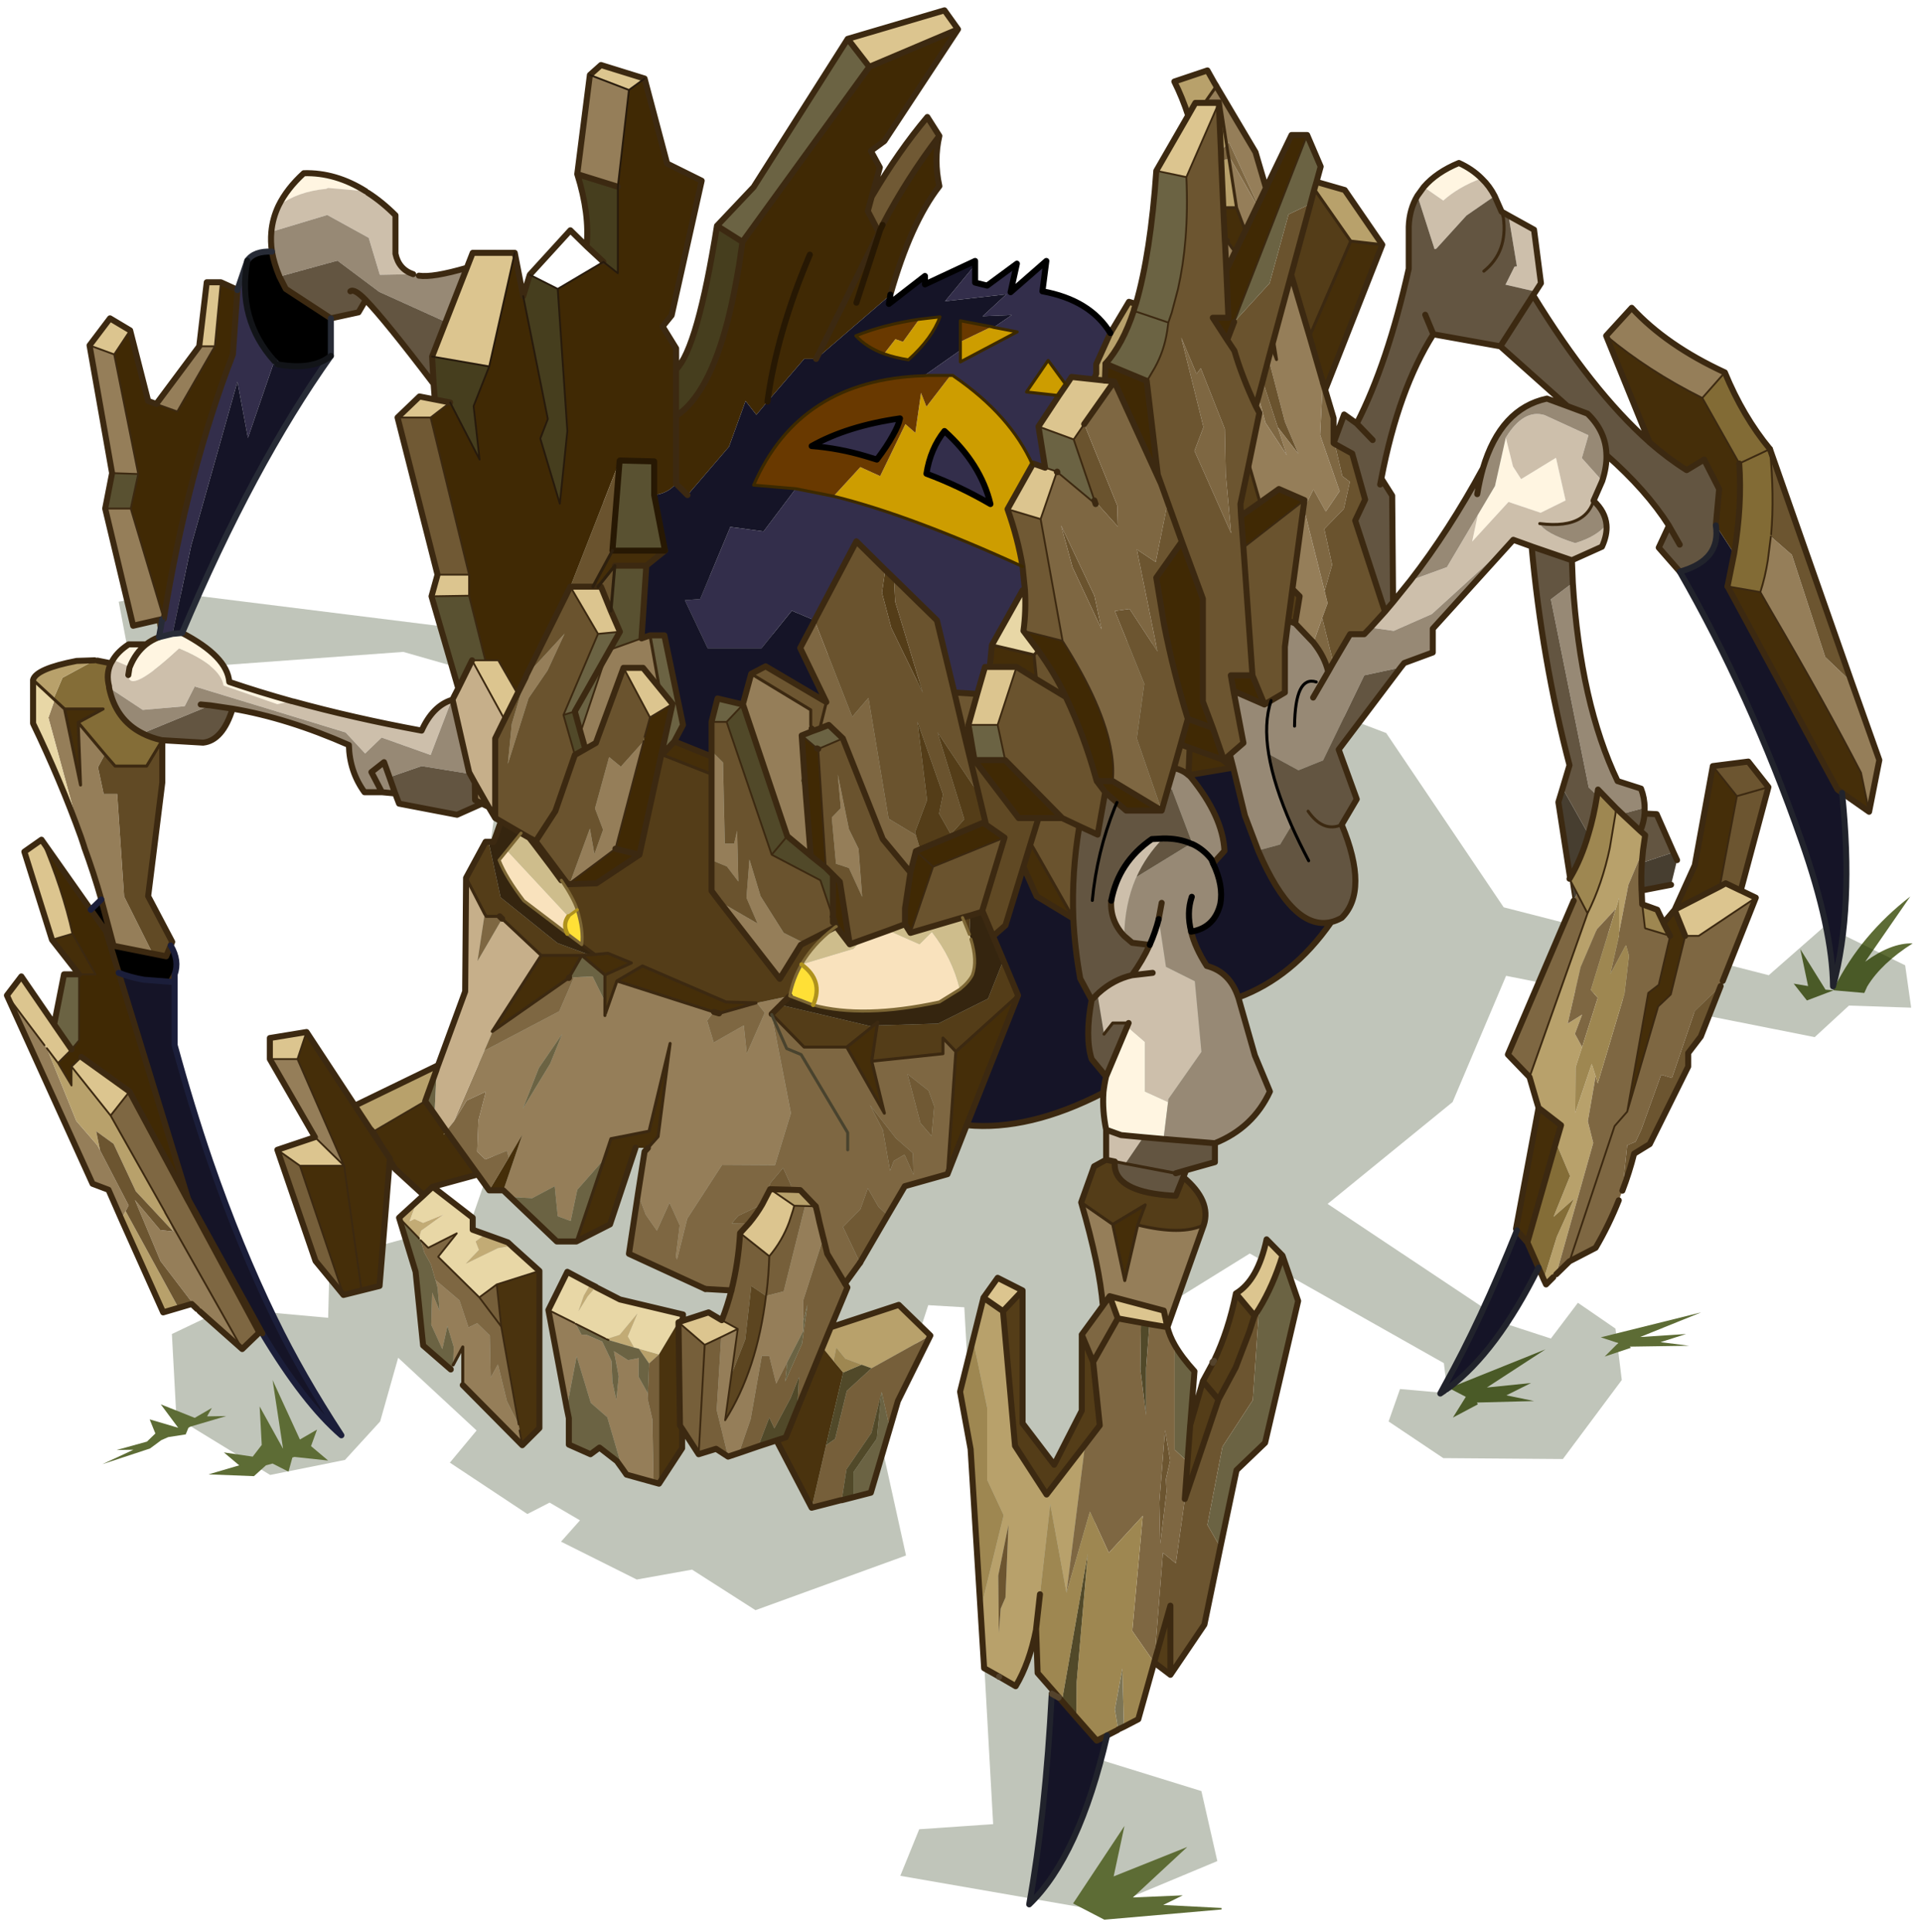 <svg width="197" height="198" xmlns="http://www.w3.org/2000/svg" xmlns:xlink="http://www.w3.org/1999/xlink">
 <defs>
  <g transform="matrix(1,0,0,1,158.55,159.35) " id="shape0">
   <path id="svg_1" fill-rule="evenodd" fill="#5d6c35" d="m-150.5,4.65l-0.5,-1.1q-2.35,-3.85 -7.55,-7.15q3.6,-0.1 7.9,3.05l-7.5,-10.85q8.2,6.35 12.6,15.1l0.25,0.5l-0.05,0l-5.15,0.45m6.45,-0.55l4.2,-6.75l-1.3,6.15l2.4,-0.4l-2.2,2.8l-4.35,-1.65l0,-0.05l1.25,-0.1m48.5,68.45l4.6,-0.95l-4.1,-2.05l7.35,0.75l-9.75,-6.35l16.05,6.45l-2.8,1.45l2.15,3.45l-4.15,-2.2l0.15,-0.3l-9.5,-0.25"/>
   <path id="svg_2" fill-rule="evenodd" fill-opacity="0.271" fill="#192900" d="m78.9,-55.45l52.55,-6.55l8.5,1.55l-2.2,11.65l-45.15,-3.3l-18.2,5.2l8.2,59.2l-7.5,12.4l6.2,17.85l23.55,6.4l0.25,9.75l17.1,-1.55l8.9,4.25l-0.75,13.9l-15.6,9.55l-12.45,-2.5l-5.85,-6.4l-3,-10.6l-13.05,12.1l4.45,5.35l-12.9,8.55l-3.7,-1.9l-5.05,2.95l3.15,3.55l-12.6,6.3l-9.2,-1.65l-10.55,6.75l-25.05,-9.1l4,-18.1l-7.7,-23.55l-6,0.35l-4.8,86l12.3,0.85l3.15,7.75l-33.1,5.75l-19.65,-8.2l2.65,-11.65l20.2,-6.25l-4.45,-68.45l-23.8,-14.75l-32.3,18.25l-0.6,5l7.9,-0.7l1.9,5.4l-9.1,6.1l-19.9,0.15l-9.8,-13.15l1.05,-8.55l6.25,-4.3l4.5,5.95l6.9,-2.25l30.25,-20.15l-20.8,-16.95l-8.9,-21l-51.35,10.2l-5.7,-5.25l-10.35,0.35l1,-7.05q6.7,-3.3 13.35,-6.55l9.35,8.2l44.1,-11.3l19.55,-29l41,-15.6l39.05,7.35l30.7,-11.45l5.7,-20l27.95,2.7l7.45,9.15l-2,11"/>
   <path id="svg_3" fill-rule="evenodd" fill="#5d6c35" d="m117.65,81.8l4.8,-0.7l-2.55,2.15l5.1,1.5l-7.55,0.3l-2,-1.8l-1.1,-0.3l-2.65,1.35l-0.65,-2.35l-0.35,-0.1l-5.6,0.6l2.85,-2.4l-1,-2.75l2.85,1.65l4.55,-9.9l-1.75,11.45l3.9,-7.05l-0.35,6.4l1.5,1.95"/>
   <path id="svg_4" fill-rule="evenodd" fill="#5d6c35" d="m135.25,79.3l5.05,1.4l-2.8,-0.05l5.15,2.4l-7.9,-2.6l-1.9,-1.4l-1.15,-0.5l-2.9,-0.45l-0.45,-1.1l-0.35,-0.2l-5.95,-1.75l3.2,0.05l-0.8,-1.4l2.85,1.65l5.65,-2.25l-2.9,3.9l4.75,-1.4l-0.95,2.35l1.4,1.35"/>
   <path id="svg_5" fill-rule="evenodd" fill="#5d6c35" d="m-28.8,155.15l-9.05,-8.4l12.25,4.9l-1.8,-8.4l8.55,12.9l-5.2,2.7l-19.5,-1.7l0,-0.25l9.7,-0.5l-3.25,-1.6l8.3,0.35"/>
   <path id="svg_6" fill-rule="evenodd" fill="#5d6c35" d="m-120.85,61.4l7.65,0.5l-10.15,-4.1l16.7,4.15l-2.9,0.95l2.25,2.25l-4.35,-1.45l0.15,-0.2l-9.85,-0.15l4.75,-0.6l-4.25,-1.35"/>
   <path id="svg_7" fill-rule="evenodd" fill="#fff5e1" d="m113.35,-126.35q-3.2,-2.35 -7.9,-2.8l-0.35,-0.15l-6.25,0.55q5,-3.15 10.3,-3q2.8,2.55 4.2,5.4m19.9,71.8q1.2,0.45 2.15,1.2l2.9,0q1.75,1.15 2.6,2.55l-2.8,1.2l0.05,0.1l0.2,1.25q-0.1,3.35 -8.45,-4.4q-6.85,2.85 -7.4,6.15l-8.95,3.1l-2.4,-0.5q5.4,-1.5 10.4,-3.2q0.35,-4.25 7.85,-8.15l1.6,0.15l2.25,0.55m-157.15,75.8q0.2,2.95 -0.45,6.15l-2.5,0.9l-3.7,0.35l-3.35,0.3l-0.75,-6.15l3.85,-1.75l0,-8.25l2.95,-2.55l3.5,8.3q0.3,1.3 0.45,2.7m-62.9,-152.15q1.55,-1.55 3.75,-2.55q3.75,1.55 5.85,4l-3.25,2.25q-2.5,-2.25 -6.35,-3.7m222.2,77.55q1.75,1.4 2.7,3.75q-0.95,-2.35 -2.7,-3.75m-221.6,-21.55l0.95,4.45l-6.05,-6.6l-5.35,1.8l-4.15,-2.05l1.6,-7.1l5.8,3.55l1.35,-2.1l1.2,-4.8l1.8,8.05l2.85,4.8"/>
   <path id="svg_8" fill-rule="evenodd" fill="#cdbfab" d="m98.5,-128.5l0.35,-0.25l6.25,-0.55l0.35,0.15q4.7,0.45 7.9,2.8q1,2.1 1.2,4.35l-9.3,-2.8l-6.9,3.8l-1.85,6.15l-5.55,-0.1q2.4,-0.8 2.95,-3.4l0,-6.4q2.25,-2.25 4.6,-3.75m42.4,77.7l0.35,0.6q0.85,1.75 0.3,3.85l0,0.2l-5.6,3.7l-6.85,-0.6l-0.15,-0.05l-1.65,-3.25l-25.1,7.65l-3.25,3.5l-2.75,-2.65l-8.15,2.9l-3.5,-9.15q3.15,1 5,5.1q11.35,-2.1 21.35,-4.85l0.25,-0.05l2.4,0.5l8.95,-3.1q0.55,-3.3 7.4,-6.15q8.35,7.75 8.45,4.4l-0.2,-1.25l-0.05,-0.1l2.8,-1.2m-165.25,78.2l0,5l-1.45,0.3l-1.75,0.35l-3,-4.4l3.7,-0.35l2.5,-0.9m-67.75,-98.15l-3.05,1.1l-6.7,2.3l-5,-2.25q-0.9,-1.95 -0.75,-3.65q1.75,2 5.05,3l0.15,0.05q5.05,-1.6 5.9,-3.25q-4.4,0.55 -6.7,-0.85q-1.65,-1 -2.25,-2.95l-1.45,-3.3l3.4,-3.8l-1.1,-3.8l7.3,-3.35q3.5,-1.05 6.45,3.75l-1.2,4.8l-1.35,2.1l-5.8,-3.55l-1.6,7.1l4.15,2.05l5.35,-1.8l6.05,6.6l-0.95,-4.45l5.15,8.7l6.05,2.2l2.9,3.6l1.35,1.6l2.4,2.65l-3.85,0.55l-6.35,-2.8l-13.55,-12.35m-3.7,-41.3l-0.9,-1.4l1.15,-8.9l4.25,-2.35l-1.4,8.45l0.4,0.05l1.5,3l-5,1.15m6.8,-15.9q0.85,-1.65 2.1,-2.85l0.1,-0.1q3.85,1.45 6.35,3.7l3.25,-2.25l1.05,1.45l-2.85,8.9l-0.3,-0.1l-5,-5.5l-4.7,-3.25m63.8,117.25q0.2,3.35 -2.15,5.85q-0.1,-5.25 -1.9,-9.5l-0.15,-0.3q-1.6,-3.55 -4.4,-6.4l1.85,0.1q5.55,3.85 6.75,10.25m-6.4,7.35q1.15,2.55 2.95,5.05q3.05,0.7 5.55,2.95l0.2,0.2l-1.1,6.65l-1.45,-1.85l-2.65,0l0.25,0.6l-2.95,2.55l0,8.25l-3.85,1.75l-0.05,-0.5l-5.5,-7.85l1.1,-11.75l4.8,-2.4l1.2,-7.95q0.55,2.15 1.5,4.3m-0.5,4.65l3.45,0.4l-3.45,-0.4"/>
   <path id="svg_9" fill-rule="evenodd" fill="#dcc58f" d="m138.05,-105.6l3.35,-2l3.4,4.5l-4.1,1.5l-2.65,-4m14.75,84.75l2.85,2l-4.6,14.65l-3.4,-1q1.65,-7.45 5.15,-15.65m-2.05,30.6l0.05,-0.05l5.35,-7.8l2.4,3.15l-6.25,8.3l-0.4,0.5l-1.85,2.45l-2.25,-2.25l2.9,-4.2l0.05,-0.1m-42.05,1.4l6.1,1l0,3.5l-4.6,0l-1.5,-4.5m-1.4,17.5l6.25,2.1l-3.75,2.65l-7.35,0l4.85,-4.75m-67.7,30.45l2.2,-1.3l4.3,1.4l0.7,0.25l-4.35,3.75l-2.75,-1.3l-2.75,-1.35l2.65,-1.45m-50.05,-4.95l4.15,-2.1l2.35,3.3l-3.25,2.25l-3.25,-3.45m-43.25,-5.8l2.65,-2.7q1.45,6.8 5.1,9l-3.1,3.7l-0.75,-1.15q-2.35,-3.85 -3.9,-8.85m-78.75,-59.55l2.5,-1.2l2.5,-1.2l1,0.55l7.5,3.85l-1.75,4.35l-2.25,0l-9.5,-6.35m94.45,-130.15l5.3,9.2l-5,1.05l-5.4,-12.35l3.9,0l1.2,2.1m38.3,-14.35l2.25,-3.15l16.1,4.75l-3.6,4.65l-14.75,-6.25m52.15,8.2l7.25,-2.25l1.85,1.65l-6.5,2.5l-2.6,-1.9m21.6,29l7,0l1.25,3.2l3.25,8.3l2.25,5.75l-9.5,1.65l-4.25,-18.9m48.9,4.9l2.35,0l1.25,10.65l-2.6,0l-1,-10.65m-35.6,19.5l2.55,-0.5l3.65,3.5l-5.5,0l-3.25,-2.5l2.55,-0.5m-0.45,29.15l1,3.6l-6.25,-0.1l0,-3.5l5.25,0m-7.95,14.25l2.2,0l-5.4,9.85l-2.15,-4.3l3.2,-5.55l2.15,0m-14.15,-12.25l-4.6,7.85l-3.65,-0.35l1.5,-3.45l1.65,-4.05l0.5,0l0.85,0l3.75,0m73.35,84l8,-5.75l1.65,1.6l-6.5,8.15l-3.15,-4m-155.85,-117.55l1.2,1.75l3.4,5.15l-5.85,2.15l-1.75,-2.55l-5,-7.1l1.55,-0.15l1.85,-0.2l3.7,-0.4l0.9,1.35m3.5,13.75l2,-0.7l0.1,0.2l4.15,7.4l-5.5,1.65l-2.7,-7.85l-0.05,-0.05l2,-0.65m9.2,33.15l0.8,0l1.3,4.5l1.45,5.15l-4.85,0l-3.15,-9.65l4.45,0m56.55,8.4q-1.85,-1.1 -3.75,-2.25l2.2,-2.7l2.7,-3.3l3.25,0l-4.4,8.25m-24,81.25l4,-2.75l1.25,2.4l0.05,0.1q0.95,1.65 2.2,3.15l1.5,1.65l-4.85,3.85q-2.15,-2.55 -3.3,-5.65l-0.65,-2l-0.2,-0.75m-57.7,19.45l-1.4,0.25l-3,0.5l0.6,-2.75l9,-2.4l-1.35,3.7l-3.85,0.7"/>
   <path id="svg_10" fill-rule="evenodd" fill="#978975" d="m90.95,-114.95l5.55,0.1l1.85,-6.15l6.9,-3.8l9.3,2.8q0.15,1.6 -0.1,3.3q-0.35,2 -1.25,4.15l-9.65,-2.65l-6.95,5.2l-11.05,5l-3.25,-8.3l-0.25,-0.7q5.65,1.65 7.95,1.3l0.95,-0.25m30.05,72.3q-9.15,1.55 -19.35,6.05q-0.1,4.4 -2.6,7.85l-2.9,0l-2.2,0.2l0.95,-2.7l-5.35,-1.85l-8.05,1.3l0.15,-0.3l2.75,-12.05l0.15,0.05l3.5,9.15l8.15,-2.9l2.75,2.65l3.25,-3.5l25.1,-7.65l1.65,3.25l0.15,0.05l6.85,0.6l5.6,-3.7q-1.1,5.35 -5.55,7.6l-11.3,-4.65l1.6,-0.15l-1.6,0.15l-3.7,0.55m-163.45,72.3q-6.35,-2.55 -9.15,-8.6l2.5,-6l2.75,-9.65q1.4,-4.25 5.25,-5.25q1.95,-3.05 2.6,-5.7q-3.9,-0.65 -4.85,-4.65q-0.55,-3 1.2,-6.7l-1.9,-2.1q0.3,-5.75 5.6,-12.25l0.35,-0.35l0.05,0q0.85,-0.8 2.4,-1.2l0.95,3.25l-0.6,0.35l-3.35,8.85l0.2,0.15l-0.3,0.1q-1.8,0.85 -3.1,2.5l-0.3,0.7l0.3,-0.7q1.3,-1.65 3.1,-2.5l0.3,-0.1l9.05,5.55l0.15,0.3q1.8,4.25 1.9,9.5l-1.35,1.15l-2.9,0.35q-0.95,-2.15 -1.5,-4.3l-1.2,7.95l-4.8,2.4l-1.1,11.75l5.5,7.85l0.05,0.5l0.75,6.15l-8.55,0.7m-30.9,-79.15l-0.6,-0.75l-4.75,-1.75l0,-3.95l-13.4,-14.8l13.55,12.35l6.35,2.8l3.85,-0.55l1.05,1.1l2.35,0l2.8,4.75l0.85,1.5l2.5,4.3l-2.5,-4.3q0.55,-2.45 2.45,-4.85l3.05,-3.2l1.15,-0.45l0.55,4.35l0,7.6l2.3,1.35l1.1,0.65l5.15,-2.25l-1.65,8.65l2.25,1.95l-0.55,2.15l-1.95,8l-2.2,5.8l-3.65,-1l-1.9,-3.15q2.95,-6.7 3.8,-11.9l-4.95,2.7l-4.1,-1.65l-6.85,-14.15l-6.05,-1.3m-40.6,23.35q0,-1.65 0.6,-3.2l3.9,-1.25q6.2,-12.95 7.45,-33l3.65,2.75l-6.3,31.3l-1.4,1.35l-0.15,-1l-3,3.1l-1,0.95l-3.75,-1m6.35,-47.1q0.2,-2.2 2.15,-4q0.6,1.95 2.25,2.95q2.3,1.4 6.7,0.85q-0.85,1.65 -5.9,3.25l-0.15,-0.05q-3.3,-1 -5.05,-3m0.7,-7.3q-0.75,-2.3 -0.7,-4.3q0.05,-3.9 3.15,-6.9l3.35,-1.25l3.4,-1.25q7.7,1.65 10.65,11.6q5.65,10.4 12.05,18.65l-6.05,-2.2l-5.15,-8.7l-2.85,-4.8l-1.8,-8.05q-2.95,-4.8 -6.45,-3.75l-7.3,3.35l1.1,3.8l-3.4,3.8m203.05,51.8l1.75,-3.35l-2.1,-1.65l-0.9,2.5l0.9,-2.5l2.1,1.65l-1.75,3.35m-182.25,-49.6q-0.4,-2.35 -0.95,-4.3q0.55,1.95 0.95,4.3m34.7,43.25q0.85,-5.15 -0.4,-8.9q1.25,3.75 0.4,8.9m-7.9,-12q3.5,-1.1 3.6,7.35q-0.1,-8.45 -3.6,-7.35m25.7,36.75l0.5,2.7l-0.5,-2.7m-5,-1q0.9,2.65 0.1,5.8q0.8,-3.15 -0.1,-5.8"/>
   <path id="svg_11" fill-rule="evenodd" fill="#000000" d="m142.85,-10.9l1.75,1.7l-2.55,3.6l-2.1,6.9q-1.9,0.75 -4.2,1.15l-4.45,0.35l-0.65,-1.2q-0.85,-2.3 0.65,-4.85l0.75,1.8l2.25,-0.45l6.5,-1.3l2.05,-7.7m-28.4,-107.8q2.95,-0.15 4.1,1.5q1.75,9.75 -4.5,16.7l-0.5,0.55q-5.9,1.05 -8.9,-1.4l0,-6.25l7.5,-4.9l1.05,-2.05q0.9,-2.15 1.25,-4.15"/>
   <path id="svg_12" fill-rule="evenodd" fill="#402904" d="m144.6,-9.2l8.2,-11.65q-3.5,8.2 -5.15,15.65l-3.85,6.75l2.75,0l0,11l1.25,1.5l2.25,2.25l-2.25,3.75l0,-3.15l-1.65,-1.6l-8,5.75l-9.65,17.95l-0.1,-0.05l11.55,-37.65l2.1,-6.9l2.55,-3.6m-202.4,-128.9l2.6,0l4.25,8.8l1.35,2.8l0.1,0.2l2,4.15l1.7,3.5l1.45,3.05l-0.35,7.9l2.6,0l-2.4,3.7l-1.15,-3l-12.15,-31.1m69.35,26.55q-3.35,-11.85 -8.15,-18.05q0.95,-4.35 0,-8.35q5.35,7 9.45,14.8l0.4,0.85l3.95,12.1l-3.95,-12.1l0.2,0.4l1.85,-3.55l-0.65,-2.4l-1.35,-4.85l1.5,-2.75l-2.25,-1.65l-12.25,-18.6l14.75,6.25l21.1,29.1l0.55,3.8q0.85,5.15 1.9,9.3q3.2,12.35 8.6,15.9l0,11.25l-1.9,1.9l-6.9,-8.05l-2.75,-7.6l-1.8,2.3l-1.85,-2.2l-6.1,-7.1l-2,0l-12.35,-10.65l0,-0.05m35.65,12.45l0,-3.5l2.25,-3.65l-1.5,-1.85l-5,-22.4l5.75,-2.85l3.75,-14.15l2.6,1.9l1.85,16.1l0,14.4l2.4,-1.9l7.6,4.5l-1.6,23.65l1.25,12.1l3.25,-10.85l-1.25,-3.25l4.1,-20.45l1.4,-7.2l4.25,18.9l2.6,6.6l-1,8.9l4.9,-9.5l3.25,2.5l-6.4,26.15l0,3.5l-2.7,10.75l-2.15,0l-3.2,5.55l-1.35,-2.7l-0.15,-0.4l-7.3,-14.7l-8.2,-20.95l-0.05,-0.05l-5.7,0.15l0,5.6q-2.25,-0.25 -3.65,-1.9l0,-11.25l0,-7.75m73,-13.2l0,-0.05l2.75,-1.25l1,10.65l6.25,10.85l3.5,-1.25l1.35,-0.5l3,-11.75l2.65,4l-4,19.9l1.25,5.75l-5.5,18.35q-4,-24.6 -11.5,-44l-0.75,-10.7m-167,37.55l-0.4,5.3l-10.15,-7.9l4.25,-1.85l3.15,2.25l3,2.1l0.15,0.1m-1.9,26.55l3.6,0l-0.45,2.6l-5.15,2.25l2,-4.85m4.75,14.1l1.85,-5.35l1.65,-4.4l0,-17.1l3.5,-9.5l4.25,6l-1.3,7.85q-1.6,8.05 -3.95,15.65l1.2,4.25l-1.5,0.55l-5.3,1.9l-0.4,0.15m10.45,-45.95l0.55,-1.55l1.85,-15.6l6.85,-2.85l0.1,2.8l-1.55,0.15l-7.8,17.05m22.9,24.45l-2.45,3.25q-2.85,3.95 -4.6,7.75q-3.05,6.45 -5,13.5l-0.15,0.5l-2.65,0l2.65,0l-1.4,1.85l-1.95,1.7l-1.55,1.35l-5.9,0l8.15,-4.9q-0.25,-2.25 0.2,-4.85q1.25,-7.65 8.15,-18.5l6.5,-1.65m-31.5,16.15l4.15,-1.5l-4.15,1.5m66,-61.4l-10.45,-21.05l10.45,21.05m8.1,7.1q-1.55,-11.45 -7.05,-24.45q5.5,13 7.05,24.45m-34.45,59.65l-7.35,9.65l-3.3,0l-3.95,0l9.5,-9.65l5.1,0m-5,12.9l3.15,-2.2l0.35,-0.3l10.55,4.45l0.7,0.3l0.9,3.55l0.9,5.95l0,2.65l-0.9,1.45l-3.75,-11l-11.9,-4.85m31,-14.75l0.2,-0.1l2.55,-2.15l-0.35,5.15l-0.4,5.45l-0.75,9.4l-2.5,2l1.25,-19.75m24.25,-7.5q1.9,1.15 3.75,2.25l0.9,3.25l0.15,0.7l4.7,17.9l-4,1l4,-1l7.55,5.65l0.35,0.25l-0.15,0l-0.1,0l-4.5,-0.15l-7.15,-4.75l-3.55,-16.25l-1.95,-8.85m-29.5,40l1.65,-10.4l1.15,-1.15l0,6.95l0,0.05l-0.55,1.6l-2.25,2.95m-11,-15.5l-2.85,2.6l2.85,-2.6"/>
   <path id="svg_13" fill-rule="evenodd" fill="#332e4b" d="m-25.05,-105.15q3.35,-5.5 11.3,-6.95l-0.65,-5.05l5.95,5.2l-1.05,-4.75l4.95,3.65l2,-0.5l0,-2.95l5,6.05l-10.2,-1.15l3.95,3.65l-4.85,-0.2l3,2.05l-3.9,0.75l9.45,5l0,-1.95l6.05,4.25l-0.5,-0.05l-3.9,0l-0.4,0l-0.25,0.2q-9.35,6.45 -13,14.65l-0.1,-0.2l-2,0.7l1.1,-6.85l-3.4,-5.15l5.4,-0.6l-3.6,-5.25l-3,4.1l-0.9,-1.35l-3.7,0.4l-0.4,-0.9l0,-1.6l-2.35,-5.2m143.6,-12.05l1.65,4.85l0,0.05l0.75,10.7q7.5,19.4 11.5,44l0.25,0.05l0.55,3l-2.25,-0.55l-3.1,-14.65l-7.7,-27.3l-1.75,9.35l-4.4,-12.8q6.25,-6.95 4.5,-16.7m-129,50.9q18.65,-8.55 31.45,-11.7l6.3,-1.25l5.35,7.1l5.55,-0.75l0,0.05l5,11.95l2.55,0.2l-3.8,8l-8.95,0l-5.05,-6.25l-3.8,1.6l-6.95,-13.15l-4.8,4.75l-1.45,1.4l-7.15,7l-2.9,12l-3.8,0.25l-1.3,-4.5l-0.8,0l-0.35,-3.65l-5.1,-9.1l-0.4,0l0.4,-3.95m16,-15.45q-5.5,2.05 -10.65,5.05q1.6,-6.7 7.65,-12.15q2.35,2.95 3,7.1m5.6,-6.35q-0.95,-1.65 -1.2,-2.85q8.75,1.25 14.7,4.6q-4.55,0.35 -9.05,1.7l-1.8,0.55q-1.7,-2.25 -2.65,-4"/>
   <path id="svg_14" fill-rule="evenodd" fill="#957e59" d="m144.8,-103.1l-3.75,21.25l-4.35,0.15l4,-19.9l4.1,-1.5m-2.6,27.15l-4.65,19.5l-3.9,-0.9l-0.95,-0.2l-0.25,-0.05l5.5,-18.35l4.25,0m4.05,54.6l-0.55,1.65l0,0.05q-1.6,4.35 -2.85,8.75l-2.05,7.7l-6.5,1.3l4.75,-9.5l1.15,-17.05l2.25,0l0.95,-4.45l-1.15,-2.15l4.45,-5.3l-0.4,10.4l2.65,-12.65l1.85,-1.7l-0.1,0.45l0.95,2.7l-5.4,19.8m12.3,26.4l-14.25,31.35l-2.65,1l-2.15,4.9l-0.7,-1.35l-0.5,-0.95l4.75,-9.15l0.45,-0.85l3.5,-4.05l4.9,-12.1l0.4,-0.5l6.25,-8.3m-31.65,52.2l-0.4,0.35l-7.1,6.3l12.85,-22.75l-1.4,3.2l2.2,-0.25l4.2,-5l-4.25,10.15l-6.1,8m-47.4,-84.1l-1.1,0.55l2.3,-4.05l-0.05,2.9l-1.15,0.6m35.3,42.5l-7.5,13l-4.85,4.75l7.75,-17.75l4.6,0m-30.5,50.9l-1.6,-3l0,6.35l-9.9,10l0.45,-2.45l0.15,-1l1.95,-3.85l1.5,-6.15l1.2,2.2l0.15,-7l2.1,-2.05l1.45,0.7l1.5,-4.5l4,-3.4l-0.35,1.25l-0.35,3.9l1.25,-3.05l0.15,5.35l-1.85,4.05l-0.85,-3.85l-1.05,3.5l0.1,3m-8.35,-29.05l-1.15,1.1l-3.65,0.2l-3.75,-2l-0.5,5l-2.15,0.8l-1.1,-5.2l-4.45,-5.05l-1.15,-3.45l-6.35,-1.25l-3.5,-14.6l2,15.5l1.7,1.9l0.55,0.6l1.1,7.05l-1.3,3.45l-1.85,2.65l-2.1,-4.65l-1.7,3.75l0.65,5.25l-0.2,0.45l-1.7,-6.8l-5.8,-8.95l-8.8,0.05l-2.65,-8.65l3.2,-16.4l-0.05,-0.05l0.05,-0.05l-1.35,-1.35l-0.15,-0.15l-1.5,-1.5l5.45,1.15l-1.3,1.65l3,6.8l0.5,-4.7l5,2.85l1.1,-3.65l-1.1,-1.45l16.1,-5.15l1.9,5.4l0.1,0.35l0,-2.35l2.05,-4.15l3.1,0.15l2.45,5.65l12.45,6.55l5.1,11.8l-2.15,-3.5l-3.2,-1.5l1.25,4.8l0.2,5.2l-1.35,1.3l-3.6,-1.45l-0.3,1.15l-2.25,-3.8l3.15,9.25m-7.5,19.9l-3.05,16.3l-1.65,-8.6l-2.35,7.75l-2.75,2.4l-2.5,8.55l-0.7,1l-4.5,1.25l0.2,-10.45l0.8,-3.45l-0.05,-0.85l1.55,-2.8l-0.05,-3.1l1.8,0.35l2.35,-1.5l-0.8,4.2l0.4,3.9l0.65,-3l0.15,-3.45l1.55,-3.25l2.55,-1.1l0.9,-0.05l0.95,-1.8l0.25,-0.15l4.3,-2.15m-29.9,24.4l-1.8,-0.6l-1.95,-5.65l-1.85,-10.5l-1.25,0l-1.15,4.6l-1.85,-3.6l-2.65,-5.15l0,-1.65l0,-3.45l-3.35,-10.4l0.65,-2.65l0.25,-1.15l0.35,-1.45l1.8,-0.05l3.55,14.2l2.95,0.75q1.5,12.35 6.8,20.7l-1.05,-7.6l-1.05,-7.6l2.75,1.35l0.75,12.15l-1.9,7.75m-58.75,-42.3q-3.1,10.7 -3.6,17.2l-1.15,-1.6l-9,2.4l-0.6,2.75l-6.05,-17q3.7,1.8 11,0l2.15,9.25l2,-9.35l5.25,-3.65m-75.75,-16.9l0,0.05l0,1.65l-0.2,0.3l-0.15,-0.85l0.35,-1.15m-55.35,-48.1l-1.7,-8.6l4.6,-12.95l4.4,-4.2l5.55,-17l3.5,-3.05l0.5,3.95q0.45,2.85 1.25,5.3l-1.8,3.15q-8.95,15.3 -14.95,26.9l-1.35,6.5m24,-73.1q9.75,-4.5 15.5,-10.75l4.25,4.65q-7,5.85 -16,10.35l-3.75,-4.25m76.35,-30.7l1.75,-5.95l6.85,-11.55l-0.35,0.55l1.75,2.5l-2.35,0l-1.1,7.25l-0.4,-0.4l-4.8,10.4l-1.35,-2.8m112.5,-18.8l2.1,16.5l-6.75,2.1l-1.85,-16.1l6.5,-2.5m65,45.15l7.15,9.6l-3.5,1.25l-6.25,-10.85l2.6,0m-54.3,55.1l2.3,7.75l0.65,6.65l-3.45,-10.95l-3.15,-4.6l-2.85,-6.15l6.35,6.9l0.15,0.4m-121.75,-78.45l4.85,-8.55l-0.15,0.75l-1.25,8.1l-1.45,3.85l-2,-4.15m5.35,6.4l-0.2,4.3l-1.45,-3.05l1.35,-1.85l0.3,0.6m-5.1,26.9l-0.6,1.15l1.75,8.5l-1.85,6.4l-3.15,-2.25l-4.25,1.85l2,14.8l-1.2,1.2l0.75,4.5l-3.05,3.2l-1.45,-4.1l-0.9,-2.45l0.5,-2.05l3.45,-13.7l-1.6,-3.2l-2.05,3.7l-2.3,-3.4l3.25,-9.35l-0.45,-8.75l0.05,-0.25l2.15,-7.4l3.05,-10.25l2.95,10.9l-0.5,3.2l0.8,-2.1l0.6,2.25l-0.3,0.6l-2.5,9.6l-2.25,5.35l3.45,-4.45l-1.5,4.65l3.55,-5.4l1.15,-4.3l0.45,1.55m83.95,44.55l1.4,5.1l-0.05,0l0.05,0l0.05,0.1l-0.1,-0.1l0,0.05l-7.35,21.85l-3.9,3.25l0.75,-9.4l0.85,-3.05l-0.45,-2.4l0.35,-5.15l-1.5,-0.6l-0.15,-0.55l0.15,-0.5l0,-2.6l9.9,-6m6.6,12.85l0,0.9l0,2.95l0,14.3l-2.55,1.05l-1.9,2.5l0.2,-8.45l0.5,2.15l1.55,0l0.3,-13.5l1.9,-1.9m10.25,-19.25l1.4,0.5l5.3,1.9l0.65,1.15l4.2,12.55l-0.8,2.8l-1.75,-1l-4.6,-12.5l-3.25,0l-2.7,3.3l0.2,-1.1l0,-0.05l1.35,-7.55m5.75,35.5l-4.7,-17.9l3.8,4.25l1.95,-1.6l2.35,8.55l-1.35,3.55l1.45,4.05l0.75,-4.25l3.3,9l-7.55,-5.65m-1.25,-30.1l-0.05,0l0.05,0.05l0,-0.05m9.85,35.1l1.75,-2.35l0.3,0.35l-1.65,2.25l-0.4,-0.25m-40,10.7l3.4,-1.7l3.85,-6.1l1.85,-6.1l0.5,6.35l-1.85,4.3l6.3,-3.65l-10,12.85l-3.5,-5.65l-0.55,-0.3m40.25,15.1l2,4.95l4.55,7.5l-2.65,-6.75l-3.9,-5.7m-46.35,-37.55l1.5,1.55l-0.7,7.7l-2.15,0.7l-2.2,4.8l0.6,-8l1.6,-3.25l1.85,-9.1l-0.5,5.6m11.5,34.35l0,-0.1l0,0.1"/>
   <path id="svg_15" fill-rule="evenodd" fill="#151427" d="m128.4,38.95l-12.35,22.35q-6.95,11.6 -13.15,16.95q6.6,-10.1 11.1,-19.4q5.85,-12.05 10.75,-26.25q3.15,-9.2 5.9,-19.3l0,-11.7l0.65,1.2l4.45,-0.35q2.3,-0.4 4.2,-1.15l-11.55,37.65m-129.55,-12.3q-10.35,1 -22.75,-5.4q-0.15,-1.4 -0.45,-2.7l2.4,-2.9q1.15,-3.65 0,-9.85l1.9,-3.55q0.9,-4.95 1.15,-10l6.1,-3.7l2.2,-4.9l3,9.75l2.05,1.8l-1.7,4l-2.45,5.85l8.55,21.6m-15.3,95.15l0,0.1l1.15,-0.65q1.05,20 3.75,35.05q-8.3,-8 -12.95,-28.1l1.7,0.85l3.4,-3.85l2.4,-2.75l0.55,-0.65m-29.9,-116.4q-9.05,-3.35 -15.45,-12.55q6.4,1.5 12.15,-11.9l2.2,-5.8l1.95,-8l7.4,1.25l-0.35,0.35q-5.3,6.5 -5.6,12.25l1.9,2.1q-1.75,3.7 -1.2,6.7q0.95,4 4.85,4.65q-0.65,2.65 -2.6,5.7q-3.85,1 -5.25,5.25m-46.35,38.75q6,15 12.05,25.85l0.7,1.3l-1.1,-0.75l-0.25,-0.2l-0.05,0q-8,-6 -14.95,-20l1.85,-4.2l1.75,-2m-27.1,-109.6q-11.75,20.45 -20.25,44.75q-5.15,14.65 -5.25,24.25q-3.5,-12.95 -1.5,-32.2l0.75,-0.55l18.3,-33.8l-1.1,-5.45l3.05,-4.7q-0.9,5.8 6,7.7m117.25,-51.05l0,-0.65l8.35,3.9l0,-1.4l6,4.65l-0.25,-1.55l0,0.05l12.35,10.65l2,0l6.1,7.1l1.85,2.2l1.8,-2.3l2.75,7.6l6.9,8.05l1.9,-1.9q1.4,1.65 3.65,1.9l-1.8,9.25l3.1,2.5l0.8,12.1l-1.4,-0.5l-2.4,0l-3.1,14.9l1.45,2.75l-6.2,2.5l0,-0.9l0,-4.85l-1,-3.9l-4.2,1l-1.4,-5.1l-2.4,-1.25l-10.1,5.95l4.35,-9l-2.4,-4.55l0,-0.05l3.8,-1.6l5.05,6.25l8.95,0l3.8,-8l-2.55,-0.2l-5,-11.95l0,-0.05l-5.55,0.75l-5.35,-7.1l7,-0.6q-7.6,-17.55 -28.35,-18.2l-6.05,-4.25l0,-1.4l0,-3.5l-5.2,1l-0.35,0.1l-3,-2.05l4.85,0.2l-3.95,-3.65l10.2,1.15l-5,-6.05m107.2,15.15q3,2.45 8.9,1.4l0.5,-0.55l4.4,12.8l1.75,-9.35l7.7,27.3l3.1,14.65l-1.6,-0.15q-11.75,-27.8 -24.75,-46.1m-97.9,-6.1l-3.45,-0.4q1.3,3.6 5.25,7.15q2.25,-0.35 4.05,-1q2.9,-1.05 4.7,-3q-4.75,-1.9 -10.55,-2.75"/>
   <path id="svg_16" fill-rule="evenodd" fill="#595131" d="m141.05,-81.85l1.15,5.9l-4.25,0l-1.25,-5.75l4.35,-0.15m-53.15,20.5l-4.45,15.3l-2.3,-4.65l-2.2,0l2.7,-10.75l6.25,0.1m-37.05,-16.85l0,-5.6l5.7,-0.15l0.05,0.05l1.2,14.95l-8.75,0l1.8,-9.25m7.2,19.3l-1.5,3.45l1.7,3l-5.3,-1.9l-0.8,-12.1l5.25,0l0.65,7.55"/>
   <path id="svg_17" fill-rule="evenodd" fill="#635541" d="m132.75,-37.4l-0.05,0l-6.8,0.4q-3.25,-0.35 -4.9,-5.65l3.7,-0.55l11.3,4.65q-1.45,0.75 -3.25,1.15m-38.8,8.85l-0.65,1.7l-9.65,1.85l-4.15,-1.85l1.15,-0.6l0.05,-2.9l0.8,-1.45l8.05,-1.3l5.35,1.85l-0.95,2.7m-131.15,63.85l-0.45,-1.15l-4.8,-1.35l0,-3.15l8.55,-0.7l3.35,-0.3l3,4.4l1.75,-0.35q0.1,1.05 -0.25,1.9q-1.45,3.4 -9.9,3.8l-1.25,-3.1m-24.6,-42.45q-0.85,-0.2 -1.75,-0.7q-4.55,-4.55 0,-15.5l-2.5,-4.25l3,-8.25l-10.3,-13.65l6.05,1.3l6.85,14.15l4.1,1.65l4.95,-2.7q-0.85,5.2 -3.8,11.9l1.9,3.15l3.65,1q-5.75,13.4 -12.15,11.9m-33.35,-62.5q-1.7,18.8 -6.3,36.4l1.15,3.85l-4.3,7.65q-0.9,-2.95 -1.45,-6.45l1.4,-1.35l6.3,-31.3l-3.65,-2.75l0.15,-3.75l6.7,-2.3m-23.6,50.9l2.8,-6.35l2,-0.1l0,-0.95l3.75,1l-3.05,2.85l-0.8,0.7l0.35,2.45l0.2,2.15l-5.25,-1.75m11.15,-66.1q-6.65,5.85 -10.4,11.75l1.7,3.65l-3.5,4q-6.9,-1.9 -6,-7.7l0,-0.05l-0.55,-6l2.5,-4.9l2.9,1.75q3.1,-1.95 6.2,-4.65l0.05,-0.05q9.6,-8.55 19.3,-24.4l-0.4,-0.6l5,-1.15l-1.5,-3l-0.4,-0.05l1.4,-8.45l1.15,-0.65l1.15,-2.6l4.7,3.25l5,5.5l0.3,0.1l2.85,-8.9q1.35,2.25 1.45,5.15l0,7q3.5,15.7 8.65,25.75l2.1,-1.5l1.75,4.75l-0.2,0.15l-2.9,1.6l-2.15,7.65l1.65,3.5l-4.95,15.15l-1.35,-1.6l0.15,-17.7l1.8,-2.85q-2.85,-14.85 -8.65,-24l1.35,-3.25l-1.35,3.25l-11.15,2l-11.15,9.95l-3.35,1.25q-3.1,3 -3.15,6.9m220.8,-29.7l-1.05,2.05l-7.5,4.9l-4.6,-1l-1.2,-2.05q-3.25,3.35 -11.3,13.95l0.25,-4.55l-2.25,-5.75l11.05,-5l6.95,-5.2l9.65,2.65m-11.8,2.45q-0.65,-0.5 -2.55,1.45q1.9,-1.95 2.55,-1.45m-171.35,32.15l-0.2,-1l0.2,1m3.9,-10.15l-2.65,2.75l2.65,-2.75m31.35,60.55l1.1,3.85l5.9,0l1.55,-1.35l0.35,0.8q3,7.5 3.75,15.5q-0.75,-8 -3.75,-15.5l-0.35,-0.8l1.95,-1.7l1.25,7.05l3.05,-1.4q1.3,7.75 1,15.35q-0.25,5.05 -1.15,10l-1.9,3.55l-0.95,-0.95l0.95,0.95q1.15,6.2 0,9.85l-2.4,2.9l-3.5,-8.3l-0.25,-0.6l2.65,0l1.45,1.85l1.1,-6.65l-0.2,-0.2q-2.5,-2.25 -5.55,-2.95q-1.8,-2.5 -2.95,-5.05l2.9,-0.35l1.35,-1.15q2.35,-2.5 2.15,-5.85q-1.2,-6.4 -6.75,-10.25l-1.85,-0.1q-2.65,-0.05 -4.65,0.85q2,-0.9 4.65,-0.85q2.8,2.85 4.4,6.4l-9.05,-5.55l-0.2,-0.15l3.35,-8.85l0.6,-0.35m-52.5,-85.9q-4,-3.2 -3.25,-8.9l0.3,-1l-0.3,1q-0.75,5.7 3.25,8.9m-2.75,12.5l-5.45,-8.5l5.45,8.5m-28.05,29.85l-1.8,3.15l1.8,-3.15m4.05,47.9q0.1,1.4 0.7,2.9q-0.6,-1.5 -0.7,-2.9m58.75,2q-1.25,2.8 -2.85,5.85q1.6,-3.05 2.85,-5.85m-2.75,-2.4q-2.5,3.6 -5.6,2.25q3.1,1.35 5.6,-2.25m22,60.25l8.4,-1.6l-8.4,1.6l-1.7,-0.5l1.7,0.5"/>
   <path id="svg_18" fill-rule="evenodd" fill="#463e1e" d="m40.4,-123q3.25,20.4 6.8,23.9l0,7.75q-5.4,-3.55 -8.6,-15.9q-1.05,-4.15 -1.9,-9.3l-0.55,-3.8l0.05,0l4.2,-2.65m23.25,-8.6q-2.1,6.7 -1.55,12l-2.8,2.6l-2.4,1.9l0,-14.4l6.75,-2.1m7.9,16.75l1.1,3.55l-4.1,20.45l1.25,3.25l-3.25,10.85l-1.25,-12.1l1.6,-23.65l4.65,-2.35m16,18.15l-0.2,2.6l-2.55,0.5l-4.9,9.5l1,-8.9l-2.6,-6.6l9.5,-1.65l-0.25,4.55"/>
   <path id="svg_19" fill-rule="evenodd" fill="#705934" d="m3.4,-137.95l2,-3.15q4.8,5.7 9.25,13.25l0.65,2.4l-1.85,3.55l-0.2,-0.4l-0.4,-0.85q-4.1,-7.8 -9.45,-14.8m90.15,46.85l-6.65,26.15l-5.25,0l6.4,-26.15l5.5,0m-107,16.9l5.5,-1.65q-1.75,4.95 -2.5,9.55l-0.4,3.95q-0.2,3.5 0.25,6.75l-6.5,1.65l3.65,-20.25"/>
   <path id="svg_20" fill-rule="evenodd" fill="#c6af8a" d="m78.4,-26.3l-1.1,1.85l0,-13.25l-1.55,-3.15l5.4,-9.85l2.3,4.65l0.95,1.85l0,0.05l-2.75,12.05l-0.15,0.3l-0.8,1.45l-2.3,4.05m3.75,11.8l0.15,18.9l4.5,12.25l0.2,0.55l0.05,0.2l0.35,7.4l-1.95,2.8l-1.25,-1.55l-5.1,-11.8l-1.4,-3.25l0.1,0.05l-8.15,-12.65l6.5,-6.1l4.1,7.05l-1.2,-7.85l3.1,-6m-14.5,-2.2l2.7,-3.6l0.4,0.25l-2.8,3.7l-0.3,-0.35"/>
   <path id="svg_21" fill-rule="evenodd" fill="#6a532e" d="m77.3,-24.45l-0.95,0.55l-3.35,1.95l-1.4,0.8l-1.05,0.55l-3.25,-5l-3.25,-9.35l3.25,9.35l3.25,5l-0.2,0.3l-2.7,3.6l-1.75,2.35l-0.7,0.9l-0.35,-0.25l-3.3,-9l-0.75,4.25l-1.45,-4.05l1.35,-3.55l-2.35,-8.55l-1.95,1.6l-3.8,-4.25l-0.15,-0.7l-0.9,-3.25l4.4,-8.25l4.6,12.5l1.75,1l1.75,1l1.9,-6.65l-5.75,-13.5l4.6,-7.85l7.3,14.7l-6.35,-6.9l2.85,6.15l3.15,4.6l3.45,10.95l-0.65,-6.65l-2.3,-7.75l1.35,2.7l2.15,4.3l1.55,3.15l0,13.25m-121.8,-79.55l-1.2,1.8q-1.25,4.3 -3.55,9.2l-0.45,-1.55l-0.7,-2.6l-0.9,-3.45l-0.6,-2.25l-0.3,-1.1l-2.95,-10.9l-3.2,-11.8l3.65,1.75l3.15,11.45l5.9,6.45l1.15,3m-2.7,34.55l-1.5,21.25l-2,4.85l-1.1,-0.65l-2.3,-1.35l0,-7.6l-0.55,-4.35l-0.7,-5.25l-2,-14.8l10.15,7.9m26.5,-20.55l1.75,2.55l-3.3,9.7l-0.15,0.45l-3.9,4.35l0.1,-3.5l5.5,-13.55m4.45,8l0.05,-0.1l0.05,0.05l-0.1,0.05m-7.35,26.15l1.2,-5.6l5.55,-11.7l-1.9,6.95l-4.85,10.35m0.8,25.25l0.15,-0.5q1.95,-7.05 5,-13.5l4.9,-2.95l3.3,-2.05l3.15,9.65l-1.25,5.85l-9.5,9.65l-2.85,1.35l-3.05,1.4l-1.25,-7.05l1.4,-1.85m79.4,-53.3l8.2,20.95l-3.75,0l-3.25,-6l-1.2,-14.95m3.6,20.95l-0.5,0l-1.65,4.05l-0.65,-7.55l2.8,3.5m-18.9,22.5l0,4.85l-1.9,1.9l-0.3,13.5l-1.55,0l-0.5,-2.15l-0.2,8.45l1.9,-2.5l2.55,-1.05l0,5.1l-1.2,1.6l-0.15,0.2l-6.3,3.65l1.85,-4.3l-0.5,-6.35l-1.85,6.1l-3.85,6.1l-3.4,1.7q-2.6,-1.3 -5.15,-2.65l-0.2,-0.1l0.05,0l0.5,-0.7l0,-0.9l0.05,-0.05l2.05,-6.05l8.1,-4.25l7.5,-22.1l2.5,0m-45.05,31.4l-3.7,-12.15l11.9,4.85l3.75,11l-8.65,-2.55l-1.3,-0.35l-1.95,-0.6l-0.05,-0.2m23.2,-28.65l4.1,1.75l-1.25,19.75l-1.2,1.2l-1.15,1.15l-1.65,10.4l-1.95,-0.7l-4.45,-1.6l-2.8,-1.05l0,-2.65l-0.9,-5.95l4.6,-5.55l6.65,-16.75m0.35,11.6l0.5,-5.6l-1.85,9.1l-1.6,3.25l-0.6,8l2.2,-4.8l2.15,-0.7l0.7,-7.7l-1.5,-1.55"/>
   <path id="svg_22" fill-rule="evenodd" fill="#543d18" d="m133.65,-57.35l-0.4,2.8l-0.55,-3l0.95,0.2m-55.25,36.85l0.5,0l3.25,6l-3.1,6l-0.25,0.4l-2.25,0l-0.4,0.4l-6.5,6.1l-6.75,0l-1.25,-0.1l5.3,-1.95l9.45,-7.6l2,-9.25m-102.75,52.9l2,1.1l2.15,6l-5.25,3.65l-5.4,-3.25l1.25,3.35q-7.3,1.8 -11,0q-1.3,-4 3.4,-7.95l1.25,3.1q8.45,-0.4 9.9,-3.8q0.35,-0.85 0.25,-1.9l1.45,-0.3m87.25,-35.8l-2.2,1.65l-2.15,-0.2l-3.9,1.6l4.4,2l0,4.4l0,2.35l-0.1,-0.35l-1.9,-5.4l-4.25,-2.5l-13.9,6l-5,0.15l-0.15,0l-5.45,-1.15q-0.55,-2.8 -1.95,-5.25q-1.9,-3.3 -5.3,-5.95q-0.2,-0.15 -0.3,-0.25q2.55,1.35 5.15,2.65l0.55,0.3l3.5,5.65l10,-12.85l0.15,-0.2l1.2,-1.6l0,-5.1l0,-14.3l8.25,-3.25l0.2,0.4l3.55,16.25l7.15,4.75l4.5,0.15l0.1,0l0.15,0l0.7,-0.9l0.4,0.25q-2,2.95 -2.65,4.9q-1.05,3.4 -0.75,5.8m-111,-79.95l1.4,6.65l-0.05,0.95l-0.2,0.9l-3,-2.1l1.85,-6.4m-10.25,-43.3l3.2,11.8l-3.05,10.25l-6.85,-15.85l6.05,-8.65l0.65,2.45m2.55,69.8l-0.75,-4.5l1.2,-1.2l0.7,5.25l-1.15,0.45m76.35,50.45l0.55,-1.6l0,0.9l-0.5,0.7l-0.05,0m9.25,13.05l0.15,0.15l1.35,1.35l-0.05,0.05l-5.35,5.45l-7.1,0l-4.25,-3.4l15.25,-3.6m-31.4,-11.75l-0.15,-3.15l1.3,0.35l-1.15,2.8m16.25,21.1l-11.85,-1.25l0,-2.6l-2.15,2.25l-10.35,-9.35l2.45,-5.85l2.55,6.4l8.3,4.15l10.15,0.3l0.9,5.95"/>
   <path id="svg_23" fill-rule="evenodd" fill="#b8a16b" d="m139.5,42.3l-6.95,15.5l-2.55,-0.75l8.8,-16.1l0.7,1.35m-52.35,-25.45l13.5,6.55l-2.5,3.8l-0.5,0.55l-8.7,-5.1l-1.9,-5.25l-0.05,-0.2l0.15,-0.35m-82.25,44.8l5.25,-5.1l11.25,3.7l0.05,0l1.4,3.4l-1.85,2.25l-0.45,-2.25l-1.5,1.85l-2.7,1l-1.65,0.6l-9.8,-5.45m-8.85,-6.3l1.75,7l-2.35,11.3l0,12l-2.75,5.9l3.85,15.7l-0.6,9.75l-2.5,1.4l-2.75,1.6q-2.3,-3.85 -3.4,-9.45l0,-0.05l-0.65,-5.8l-1.7,-15l-2.7,14.75l-3.1,-24.65l6.4,8.3l5.25,-8.1l2,-22.4l3.25,-2.25m-90.85,-36.7l-1.15,3.95l-0.35,1.15l-3.75,2.9l0.85,2.9l-2.35,5.55l2.75,6.8l-3.4,-3l2.85,6.3l2.2,7.1l-0.4,0.85l-1.2,-1.2l-0.5,-0.5l-6.15,-21.85l0.9,-3.6l-1.3,-7.5l0.65,-2.05l2.75,8.15l-0.05,-7.55l-1.1,-3.4l1.2,-2.2l-1.2,-3.2l2.4,1.5l-2.15,-9.4l-2.7,-6.3l-3.15,-3.4l-0.55,-1.8l0,5.75l-1.55,-7.95l-2.45,-5.8l-0.35,-2.45l0.8,-0.7l3.05,-2.85l1,-0.95l0.1,0.95l0.95,5.7q1.25,5.95 3.7,10.85l9.65,27.25m227.5,-76.2l-0.25,-0.05l0.25,0.05m15.1,74.45l0,3.15l2.25,-3.75l1.85,-2.45l-4.9,12.1l-3.5,4.05l-0.45,0.85l0.65,-3.2l-2.9,2.1l-3.7,7.9l-6.25,6.7l1.4,-3.2l0,-0.05l9.05,-16.05l6.5,-8.15m-119.8,20.5l3.55,-0.1l-4,2.75l-1.8,0.05l-1.8,0.05l0.2,-0.2l0.15,-0.15l2.25,-2.35l1.45,-0.05m23.7,28.9l-1.65,-1.5l3.35,-0.95l-1.7,2.45m-59.3,38.95l0.8,1.85l0,0.05l0.3,4l0.1,-9.55l-1.7,-8.45l0.5,12.1"/>
   <path id="svg_24" fill-rule="evenodd" fill="#846d37" d="m141.25,-50.2l2.25,-0.45l0.45,-0.05l5.35,2.9l1.5,3.5l-1.85,1.7l-6.4,0l4.15,2.25l-4.45,5.3l-1.7,1.95l-5.25,0l-2.6,-4.3l0.05,0q1.8,-0.4 3.25,-1.15q4.45,-2.25 5.55,-7.6l0,-0.2q0.55,-2.1 -0.3,-3.85"/>
   <path id="svg_25" fill-rule="evenodd" fill="#614a25" d="m131.3,-3.25l-0.25,-0.6l4,-7.6l-2.35,-18.9l0,-7.05l2.6,4.3l5.25,0l1.7,-1.95l1.15,2.15l-0.95,4.45l-2.25,0l-1.15,17.05l-4.75,9.5l-2.25,0.45l-0.75,-1.8"/>
   <path id="svg_26" fill-rule="evenodd" fill="#e8d7a6" d="m154.2,-47.45l0,7.25q-4.55,9.45 -7.95,18.85l5.4,-19.8l-0.95,-2.7l0.1,-0.45l3.4,-3.15m-3.55,57.1l0.1,0.1l-0.05,0.1l-0.05,-0.2m-61.45,28.65l1.15,1.05l1.2,3.3l-0.8,-0.4l-1.45,0.65l-3.45,-1.4l3.75,2.7l0.4,1.25l0,0.05l-0.3,0.3l-1.25,1.25l-4.75,-2.4l3.1,3.9l-6.85,6.75l-2.9,-2.15l-7.1,-2.25l4.55,-4.1l0.1,-0.1l2.25,0.4l5.35,2.6l-2.2,-2.3l0.55,-1.4l-1.6,-1.2l2.1,-0.75l0,-2l6.65,-5.15l1.5,1.4m-43.15,19.85l10.5,-2.5l4,-2.05l0,-0.05l1.35,1.55l1.55,2.5l-0.9,-2.6l-1.1,-1.9l3.85,-2.05l3.15,6.35l-4.3,2.15l-0.25,0.15l-4.9,2.45l-0.2,0.1l-2.2,-0.7l-2.95,-3.55l1.6,3.8l-1.05,1.85l-0.8,0.2l-3.35,0.95l-3.2,-5.35l-0.8,-1.3m-56.9,-120.5l0.4,0l5.1,9.1l-7,1.65l-0.7,-0.75l2.45,-3.25q-0.45,-3.25 -0.25,-6.75"/>
   <path id="svg_27" fill-rule="evenodd" fill="#b8a16b" d="m143.95,-50.7l3,0.1q6.75,1.3 7.25,3.15l-3.4,3.15l-1.5,-3.5l-5.35,-2.9m-186.25,116.55l0.25,0.2l-0.05,0.15l-0.2,-0.35m-28,-185.7l6.25,-9.1l4.7,-1.35l0.35,1.2l-6.05,8.65l-5.25,0.6m27.95,-26.95l1.15,-2.05l5.5,1.85q-1.35,2.7 -2.3,5.65l-1.2,-2.1l-3.9,0l-0.35,7.95l-0.95,-1l1.1,-7.25l2.35,0l-1.75,-2.5l0.35,-0.55m13.05,36.8l1.15,-0.35l3.1,5.2l2.35,5.2l0,1.6l0.4,0.9l-1.85,0.2l-0.1,-2.8q-2.85,-3.2 -4.7,-8.8l-0.05,-0.25l-0.3,-0.9m-15.5,-24.1l1.3,0.2l-0.35,7.9l-2.2,0l1.25,-8.1m0.7,13.5l-0.05,0.7l-0.3,-0.6l0.35,-0.1"/>
   <path id="svg_28" fill-rule="evenodd" fill="#452e09" d="m151.05,-4.2l-4.5,5.75l-2.75,0l3.85,-6.75l3.4,1m-56.2,36.7l-0.9,1.45l-4.75,4.35l-1.5,-1.4l-7.5,-2.05l5.05,-7l0.65,0.35l-0.45,-0.6l1.95,-2.8l1.55,-2.15l8.7,5.1l-1.35,2.25l-1.5,2.25l0.05,0.25m-16.55,5l-2.35,0l-3.15,-9.25l2.25,3.8l3.25,5.45m-14.5,8.5l-5.6,-2.85l-4.25,-12.75l-2.05,0.05l-1.7,-1.9l-2,-15.5l3.5,14.6l6.35,1.25l1.15,3.45l4.6,13.65m-61.75,-11.2l-3.2,-8.15l-8.55,-21.6l10.35,9.35l1.4,20.4m-62.85,-130.5l-9.5,-24.15l5.25,-0.6l6.85,15.85l-2.15,7.4l-0.05,0.25l-0.4,1.25m207.5,55.35l-4.15,-2.25l6.4,0l-2.65,12.65l0.4,-10.4m-86,38.6l0.95,0.05l1.25,0.1l6.75,0l8.15,12.65l-0.1,-0.05l-12.65,-8.85l-0.05,-0.1l-2.1,-3.65l-3.85,3.25l-4.4,-2l3.9,-1.6l2.15,0.2m-104.55,-124.25l-0.25,5.4l-0.35,0.1l-1.35,1.85l-1.7,-3.5l1.45,-3.85l2.2,0m-8.35,22.05l0.3,1.1l-0.8,2.1l0.5,-3.2m39.85,52.35l7,-1.65l0.35,3.65l-4.45,0l-3.3,2.05l0.4,-4.05m-31.2,17.35l5.3,-1.9l0.2,4.55l-0.05,0l-7.4,-1.25l1.95,-1.4m104.6,-28.7l-0.85,0l-2.8,-3.5l-5.25,0l-3.1,-2.5l8.75,0l3.25,6m-19.75,28.25l6.2,-2.5l2.05,2.2l-8.25,3.25l0,-2.95m-53.1,14.45l1.2,3.9l-2.2,4.9l-6.1,3.7l7.1,-12.5m45.7,26.55l5,-0.15l13.9,-6l4.25,2.5l-16.1,5.15l-0.05,0l-0.85,0.25l-6.15,-1.75m-20.15,3.75l-0.1,-0.55l0.75,0.6l0.15,0.15l4.25,3.4l-6.25,11l2.1,-8.65l-0.9,-5.95m-43.35,33.2l-1.25,-3.35l5.4,3.25l-2,9.35l-2.15,-9.25"/>
   <path id="svg_29" fill-rule="evenodd" fill="#6b6343" d="m146.55,1.55l2.5,0l1.6,8.1l0.05,0.2l-2.9,4.2l-1.25,-1.5l0,-11m-71.75,37.05l-7.75,7.4l-3.25,0l-4.6,-13.65l4.45,5.05l1.1,5.2l2.15,-0.8l0.5,-5l3.75,2l3.65,-0.2m12.6,-13.8l-0.35,-7.4l1.9,5.25l-1.55,2.15m-28.35,-18.75l0,-4.4l3.85,-3.25l2.1,3.65l-0.8,0l-3.1,-0.15l-2.05,4.15m7.1,5.4l3.9,5.7l2.65,6.75l-4.55,-7.5l-2,-4.95m-41.85,28.35l-0.15,0.15l0.05,-0.25l0.1,0.1m-0.7,1.8l-0.25,1.15l-0.1,0l0.35,-1.15"/>
   <path id="svg_30" fill-rule="evenodd" fill="#35250f" d="m76.35,-23.9l1.2,3.4l0.85,0l-2,9.25l-9.45,7.6l-5.3,1.95l-0.95,-0.05l2.2,-1.65l2.4,-1.8l7.25,-5.5q2.95,-3.85 4.1,-6.75l-1.3,-1.6l-2.35,-2.9l3.35,-1.95m-81.9,19.1l1.8,-4.25l0.05,0.2l1.95,0.6l0.15,3.15l-0.25,0.8q-1.1,3.6 -0.25,5.95q0.6,1.2 2.1,2.4l3.4,2.1q12.7,2.75 21,0.5l3.9,-1.5l1.5,1.5l-15.25,3.6l-0.15,-0.15l-0.75,-0.6l0.1,0.55l-10.15,-0.3l-8.3,-4.15l-2.55,-6.4l1.7,-4"/>
   <path id="svg_31" fill-rule="evenodd" fill="#f9e2bd" d="m75.35,-19.05l1.3,1.6q-1.15,2.9 -4.1,6.75l-7.25,5.5q0.8,-1.55 -0.15,-2.9l10.2,-10.95m-59,14.9l1.35,1.45l8.65,2.6q-3.75,2.7 -1.95,6.75q-8.3,2.25 -21,-0.5l-3.4,-2.1q1.25,-5.2 4.65,-9.55l2.05,2.05l5.2,-2.3l4.45,1.6"/>
   <path id="svg_32" fill-rule="evenodd" fill="#7e6742" d="m119.4,63.9l-2.85,-2.75l11.7,-21.7l0.25,-0.45l9.65,-17.95l3.15,4l-9.05,16.05l0,0.05l-12.85,22.75m-39.2,-29.05l-1.9,2.65l-3.25,-5.45l0.3,-1.15l3.6,1.45l1.35,-1.3l-0.2,-5.2l-1.25,-4.8l3.2,1.5l2.15,3.5l1.25,1.55l-0.2,0.25l0.2,-0.25l0.45,0.6l-0.65,-0.35l-5.05,7m-26.65,3.25l1.5,9.95l-12.7,5.85l-4.35,0.25q-1.15,-4.5 -1.45,-9.55l-1.5,-1.65l2.9,0.05l-1.05,-1.25l-4.05,-1.95l-0.05,-0.1l-1.3,-3.45l-2.1,-2.5l-1.3,2.85l-0.1,0.8l-1.45,0.05l-2.25,2.35l-0.1,-0.1l-0.05,0.25l-0.2,0.2l-0.35,1.45l-0.35,1.15l0.1,0l-0.65,2.65l-0.65,2.65l-2.95,4.95l-2.5,-3.45l2.8,-5.9l0.05,-0.05l-2.9,-2.95l-1.25,-3.5l-1.75,3.05l-0.1,0.1l-1.45,1.35l-2.85,-4.85l-7.1,-2l-1.4,-20.4l2.15,-2.25l0,2.6l11.85,1.25l-2.1,8.65l6.25,-11l7.1,0l5.35,-5.45l0.05,0.05l-3.2,16.4l2.65,8.65l8.8,-0.05l5.8,8.95l1.7,6.8l0.2,-0.45l-0.65,-5.25l1.7,-3.75l2.1,4.65l1.85,-2.65l1.3,-3.45m-7.45,21.1l-0.05,-1.05l0.8,1.3l-0.05,0l-0.7,-0.25m-108.3,-146.05l0,-4.15l1.4,-4.7l0.4,-1.25l0.45,8.75l-3.25,9.35l2.3,3.4l2.05,-3.7l1.6,3.2l-3.45,13.7l-1.25,-4.35l1.3,-5.95l-3.25,-3.35l-1,-4.5l1.25,-0.95l1.25,-5.35l0.2,-0.15m138.75,78.75l2.25,0l0.25,-0.4l1.2,7.85l-4.1,-7.05l0.4,-0.4m1.15,19.1l1.4,3.25l-12.45,-6.55l-2.45,-5.65l0.8,0l0.05,0.1l12.65,8.85m-127.3,-137.5l4.8,-10.4l0.4,0.4l-0.25,1.65l0.25,-1.65l0.95,1l-0.05,1.6l-1.3,-0.2l0.15,-0.75l-4.85,8.55l-0.1,-0.2m4.65,91.5l1,0.9l0.4,-0.15l-1.95,1.4l0.55,-2.15m-5.45,-62.15l0.7,2.6l-1.15,4.3l-3.55,5.4l1.5,-4.65l2.5,-7.65m-9.9,39.4l1.45,4.1q-1.9,2.4 -2.45,4.85l-0.85,-1.5l1.85,-7.45m84.45,0.45l2.4,4.55l-4.35,9l1.1,4.4l-1.5,-0.6l-2.35,2.25l-6.65,16.75l-4.6,5.55l-0.9,-3.55l-0.7,-0.3l0.7,-2.35l4.55,-2.75l3.35,-20.1l2.7,3.15l6.25,-16m9.6,63.6l0.15,0l6.15,1.75l0.85,-0.25l0.05,0l1.1,1.45l-1.1,3.65l-5,-2.85l-0.5,4.7l-3,-6.8l1.3,-1.65m-28.55,14.6l-0.95,2.6l0.45,4.95l1.85,-2.15l2.15,-8.15l-3.5,2.75m13.45,9.85l0,-2.85l7.75,-13l2.4,-1l2.5,-5.65l-2.5,5.65l-2.4,1l-7.75,13l0,2.85m-3.7,-7.45l-4.3,5.5l-2.85,2.5l-0.1,3.6l1.5,-3.35l1.8,1.05l0.6,1.65l1.2,-6.8l2.15,-4.15"/>
   <path id="svg_33" fill-rule="evenodd" fill="#452e09" d="m100.65,23.4l8.05,-12.25l1.5,4.5l-7.75,17.75l7.35,0l-7.25,21.5l-3,-0.75l-3,-0.75l-1.7,-20.9l-0.05,-0.25l1.5,-2.25l1.85,-2.8l2.5,-3.8m-196.8,1.2l3.6,19.3l-0.15,0.25l-1.75,2l-4.75,-16.6l-0.85,-2.9l3.75,-2.9l0.15,0.85m-29.15,-57.7l3,16.5l3.35,7.4l1.85,2.2l-1.1,2.15l1.9,8.15l1.75,1.35l3.5,19.75l-5.15,-17.5l-2.1,-2l-2.4,-9.75l1.75,-4.35l-7.5,-3.85l-2.85,-15.05l4,-5m-21.5,4.45l-4.5,3.15l1.35,-6.5q6,-11.6 14.95,-26.9l1.8,-3.15l5.45,-0.95l-18.3,33.8l-0.75,0.55m39.25,-76.05l-7.2,17.7q-3.1,2.7 -6.2,4.65l-2.9,-1.75l-2.5,4.9l0.55,6l0,0.05l-3.05,4.7q-1.35,-8.1 -0.85,-15l6.15,-10.9q9,-4.5 16,-10.35m207.1,158.85l2.9,-20.75l-2.9,20.75"/>
   <path id="svg_34" fill-rule="evenodd" fill="#765f3a" d="m113.55,30.75l-6.35,18.5l-4.65,5.65l7.25,-21.5l3.75,-2.65m-75.55,23.4q0.65,2.55 1.6,4.95l-2.65,1.45l1.05,7.6l-2.3,-5.85l-1,-8.9l-2.45,1.65l-2.95,-0.75l-3.55,-14.2l1.8,-0.05l0.2,0.75l0.65,2q1.15,3.1 3.3,5.65l4.85,-3.85q0.3,5.05 1.45,9.55m12.95,31.9l-0.9,0.25l0,-21.5l1.65,1.5l0.2,5l0.05,0.85l-0.8,3.45l-0.2,10.45m-4.75,-8.9l-2.75,4.25l-2.9,-0.9l-2,1.3l1.9,-7.75l-0.75,-12.15l2.75,1.3l4.35,-3.75l-0.25,17.15l-0.35,0.55m-9.45,4.05l-3.2,-1.1l-1.85,-4.8l-0.85,1.8l-2.7,-5.05l-1.4,-3.5l0.3,5.35l-4.2,-10.25l-1.4,-3.4l-2.75,-6.6l0.4,-0.65l2.95,-4.95l0.65,-2.65l3.35,10.4l0,3.45l-0.7,-2.75l0.9,6.5l2.8,6.3l-0.35,-3.25l1.85,3.6l1.15,-4.6l1.25,0l1.85,10.5l1.95,5.65m-12.1,9.1l-4.85,-1.25l-0.15,0l-0.8,-5.15l-4.15,-6.05l-1.65,-6.6l-0.05,-0.2l-1.35,6.1l-1.35,-4.6l-5.4,-10.9l9.8,5.45l4.1,3.75l1.95,8l1.5,1.05l2.4,10.4m52.4,-37.15l2.9,2.15l-3.65,4.85l0.75,-7m-45.35,-4.7q0.1,3.1 0.45,6l0.1,0.6l-0.1,-0.6q-0.35,-2.9 -0.45,-6m11.75,32.95l-1,-18.2l1,18.2"/>
   <path id="svg_35" fill-rule="evenodd" fill="#c2ab75" d="m90.35,39.35l2.95,2.7l-3.3,3.4l-0.4,-1.25l-3.75,-2.7l3.45,1.4l1.45,-0.65l0.8,0.4l-1.2,-3.3m-15.75,7.35l0.6,-0.55l3.75,-1.35l1.6,1.2l-0.55,1.4l2.2,2.3l-5.35,-2.6l-2.25,-0.4m-14.05,6.85l0.9,-0.45l1.1,1.9l0.9,2.6l-1.55,-2.5l-1.35,-1.55m-6.35,10.1l1.05,-1.85l-1.6,-3.8l2.95,3.55l2.2,0.7l-0.35,0.15l-4.25,1.25"/>
   <path id="svg_36" fill-rule="evenodd" fill="#6b6343" d="m93.3,42.05l-2.75,9l-1.25,12.25l-4.6,4l-0.15,-0.25l-0.25,-0.5l-0.1,-3l1.05,-3.5l0.85,3.85l1.85,-4.05l-0.15,-5.35l-1.25,3.05l0.35,-3.9l0.35,-1.25l0.75,-2.6l1.1,-1.95l0.6,-2.05l0.3,-0.3l0,-0.05l3.3,-3.4m-27.9,31.65l-0.35,1.7l0,4.4l-3.6,1.6l-1.5,-1.1l-2.9,2.25l-0.9,1.25l2.5,-8.55l2.75,-2.4l2.35,-7.75l1.65,8.6m-47.7,14.85l-2.9,-0.75l-3.15,-10.65l1.35,-6.1l0.05,0.2l0.75,7.55l3.9,5.6l0,4.15m-61.05,8.35l-2.7,-12.85l-4.75,-4.55l-5.5,-23.6l2.6,-7.55q1.55,5 3.9,8.85l1.05,15.2l5.05,7.75l2.5,13l-2.15,3.75m5,-20.4l-0.7,-8.9q2.1,-2.3 3.3,-4.4l0,17.45l-2.15,2l-0.45,-6.15m-21,-206.8l-0.7,-2.55l2.25,-5.25l12.15,31.1l-5.9,-6.45l-3.15,-11.45l-3.65,-1.75l-0.65,-2.45l-0.35,-1.2m26.65,-1.85q0.95,13.75 3.4,22.15l0.3,0.9l0.05,0.25l-5.75,1.95l5.75,-1.95q1.85,5.6 4.7,8.8l-6.85,2.85l-0.35,-0.5l-1,-1.7q-1.55,-2.8 -2.05,-6.05l-0.2,-1.45l-0.55,-1.6l-1.05,-3.95q-0.9,-4 -1.25,-8.35q-0.4,-4.9 -0.15,-10.3l5,-1.05m51.35,-21.95l15.65,24.65l6.1,6.45l-4.2,2.65l-0.05,0l-21.1,-29.1l3.6,-4.65m41.55,99l5.75,13.5l-1.9,-0.6l-0.95,3.45l-4.2,-12.55l-0.65,-1.15l-1.7,-3l3.65,0.35m-73.3,-34.5l-1.1,6.85l-2,0.65l-0.05,0.1l-6.35,5.3l0.2,-0.6l0.15,-0.45l3.3,-9.7l5.85,-2.15m49.2,46.25l4.2,-1l1,3.9l-2.5,0l-2.65,-2.8l-0.05,-0.1m11.4,6.15l-1.45,-2.75l3.1,-14.9l2.4,0l-1.35,7.55l0,0.05l-0.2,1.1l-2.2,2.7l1.95,8.85l-0.2,-0.4l-2.05,-2.2m-49.05,-2.2l-0.9,5.3l-5.1,0l1.25,-5.85l4.85,0l-0.1,0.55m21,1.7l2.35,-2.25l1.5,0.6l1.25,0.45l0.25,0.1l1.5,0.6l-2.55,2.15l-0.2,0.1l-4.1,-1.75m16.6,-5.6l0,-0.05l0.1,0.1l-0.1,-0.05m22.85,-8l5.15,9.1l-5.15,-9.1m-37.8,43.3l0,-0.05l0.05,0l-0.05,0.05m4.95,67.25l0,1.65l2.65,5.15l0.35,3.25l-2.8,-6.3l-0.9,-6.5l0.7,2.75m27.35,4.6l0.8,-0.2l4.25,-1.25l0.35,-0.15l0.2,-0.1l4.9,-2.45l-0.95,1.8l-0.9,0.05l-2.55,1.1l-1.55,3.25l-0.15,3.45l-0.65,3l-0.4,-3.9l0.8,-4.2l-2.35,1.5l-1.8,-0.35l0.05,3.1l-1.55,2.8l-0.2,-5l1.7,-2.45"/>
   <path id="svg_37" fill-rule="evenodd" fill="#7e6742" d="m-23.8,56.7l3.5,4.8l-1.9,4.55l-4.1,-7.25l4.1,7.25l-1.1,10.55l2.45,3.2l3.1,24.65l-3.9,-13.5l-3.15,6.85l-5.65,-6.15l1.75,19.15l-3.65,5.25l-1.45,-18.25l-2.15,1.75l-1.5,-10.7l-0.45,-6.2l2.15,-2l0,-17.45q0.85,-1.5 1.2,-2.95l3,-0.5l0.55,7.3l0,7.85l0.95,-7.6l-0.1,-7.8l3.85,-0.7l1.35,-3.7l1.15,1.6m-78.35,-67.4l10.95,25.6l-3.6,3.75l-9.65,-27.25l1.75,-3.35l0.55,1.25m2.9,62.15l-2.2,-2.15l-4.35,-2.25q-2.2,-3.75 -3.85,-7.9l-0.6,-1.6l-0.8,-7.55l-1.4,-0.6l-0.95,-2l-3.3,-9.15l-1.8,0.55l-3.8,-11.15l-4.3,-4.15l-0.35,-0.85l-5.5,-13.85l9.5,6.35l2.25,0l2.4,9.75l2.1,2l5.15,17.5l-3.5,-19.75l-1.75,-1.35l-1.9,-8.15l4.15,-1.25l0.05,-0.1l0.45,-3.9l0.1,-2.3q0.1,-2.4 -0.05,-4.6l-0.2,-2.15l2.45,5.8l1.55,7.95l0,0.45l1.45,6.45l-2.6,-4.85l-0.5,1.8l0.75,6.35l4.45,14.9l0.35,-1.2l1.3,7.5l-0.9,3.6l6.15,21.85m188.95,-5.65l-0.6,2.05l-1.1,1.95l-0.75,2.6l-4,3.4l-1.5,4.5l-1.45,-0.7l-2.1,2.05l-0.15,7l-1.2,-2.2l-1.5,6.15l-1.95,3.85l2.9,-16.3l3.65,-4.85l6.85,-6.75l-3.1,-3.9l4.75,2.4l1.25,-1.25m-124.3,-122.8l1.1,-3.05l7.8,-17.05l5,7.1l-5.5,13.55l-0.1,3.5l3.9,-4.35l-0.2,0.6l6.35,-5.3l0.1,-0.05l2.7,7.85l-3.65,20.25q-6.9,10.85 -8.15,18.5q-0.45,2.6 -0.2,4.85l-8.15,4.9l4.15,-12l-1.25,-9.1l4.9,-12.1l-2.45,-0.35l-4.65,7.1l3.45,-17l-3.15,2.1l-2,-9.95m-5.5,-22.3l0.7,0.95l2.55,-6.05l-3.7,14.9l1.5,3.95l-6.1,13.7l0.9,-9.85l0.15,-7.5l4,-10.1m16.5,43.45l4.85,-10.35l1.9,-6.95l-5.55,11.7l-1.2,5.6m-85.55,46.5l3.15,3.4l2.7,6.3l2.15,9.4l-2.4,-1.5l1.2,3.2l-1.2,2.2l-2.6,-8.2l1.15,-1.3l-4.15,-13.5m7.7,58.65l-7.5,-22.5l-2.1,-2.4l2.1,2.4l7.5,22.5m66.45,33.15l0.7,3.1l-0.1,2.1l1.05,8.65l0.15,-6.9l-0.95,-12l-0.85,5.05"/>
   <path id="svg_38" fill-rule="evenodd" fill="#4a330e" d="m72.8,79.9l-2.85,-2.85l0,-26.15l7.1,2.25l-0.75,7l-2.9,16.3l-0.15,1l-0.45,2.45m-22.75,6.4l-3.85,-5.9l0,-3.25l0.35,-0.55l0.25,-17.15l0.05,0l3.2,5.35l0,21.5m-19.55,-7.2l-5.85,11.2l-2.4,-10.4l-2.85,-12.1l1.6,-1.9l1.85,-2.25l4.2,10.25l1.9,4.7l1.55,0.5"/>
   <path id="svg_39" fill-rule="evenodd" fill="#6c5530" d="m130,57.05l-2.2,-0.65l-0.9,0.85l6.1,-8l4.25,-10.15l-4.2,5l-2.2,0.25l6.25,-6.7l3.7,-7.9l2.9,-2.1l-0.65,3.2l-4.75,9.15l0.5,0.95l-8.8,16.1m-165.05,61.05l-5.65,-8.35l-2.65,-12.85l2.15,-3.75l-2.5,-13l-5.05,-7.75l-1.05,-15.2l0.75,1.15l0.85,2.65l2.3,6l2.85,5.3l5.6,16.55l1.5,10.7l2.15,-1.75l1.45,18.25l-2.7,-9.45l0,11.5m-75.2,-80.55q-1.15,-3 -1.95,-6.15l-2.6,-1.6l-6.4,-12.9l0,-2.25l-2.1,-2.75l-3.3,-8.4l4.3,4.15l3.8,11.15l1.8,-0.55l3.3,9.15l0.95,2l1.4,0.6l0.8,7.55m-19.7,-49.95l-4.6,-17.2l3.35,-4.25l5.9,0.75l-4,5l-5.25,-1.5l5.25,1.5l2.85,15.05l-1,-0.55l-2.5,1.2m-18.45,-34.65l13.6,-38.8q-0.75,7.9 -0.2,14.2l0.05,0.35l-3.5,3.05l-5.55,17l-4.4,4.2m104.95,-88.45l0.35,-7.95l5.4,12.35q-0.25,5.4 0.15,10.3q0.35,4.35 1.25,8.35l1.05,3.95l0.55,1.6l0.2,1.45q0.5,3.25 2.05,6.05l1,1.7l0.35,0.5l-1.85,15.6l-0.55,1.55l-1.1,3.05l-2.35,6.55l2.35,-6.55l2,9.95l3.15,-2.1l-3.45,17l4.65,-7.1l2.45,0.35l-4.9,12.1l1.25,9.1l-4.15,12l-1.1,-3.85l-0.95,-3.25l-1.1,-3.9l-1.2,-4.25q2.35,-7.6 3.95,-15.65l1.3,-7.85l-4.25,-6l-3.5,9.5l0,17.1l-1.65,4.4l-1.85,5.35l-1,-0.9l-2.25,-1.95l1.65,-8.65l0.45,-2.6l-3.6,0l1.5,-21.25l0.4,-5.3l0.05,-1l0.05,-0.95l-1.4,-6.65l-1.75,-8.5l0.6,-1.15q2.3,-4.9 3.55,-9.2l1.2,-1.8l2.4,-3.7l-2.6,0l0.35,-7.9l0.2,-4.3l0.05,-0.7l0.25,-5.4l0.35,-7.9l0.05,-1.6m3.35,36.2l-4,10.1l-0.15,7.5l-0.9,9.85l6.1,-13.7l-1.5,-3.95l3.7,-14.9l-2.55,6.05l-0.7,-0.95m5.1,181.75l0.85,-5.05l0.95,12l-0.15,6.9l-1.05,-8.65l0.1,-2.1l-0.7,-3.1m27.4,22.8l-0.5,-12.1l1.7,8.45l-0.1,9.55l-0.3,-4l0,-0.05l-0.8,-1.85"/>
   <path id="svg_40" fill-rule="evenodd" fill="#543d18" d="m128.25,39.45l0.15,-0.5l0.1,0.05l-0.25,0.45m-148.55,22.05l0,12.65l4.6,9l5.25,-6.9l0,-22.1l3.25,3.45l-2,22.4l-5.25,8.1l-6.4,-8.3l-2.45,-3.2l1.1,-10.55l1.9,-4.55m-12.05,54.55l-2.7,2.05l0,-11.5l2.7,9.45m-13.6,-61.4q1.25,6.2 3.65,11.2l0.2,0.35l1.65,3.05l2.1,7.25l0.45,6.15l0.45,6.2l-5.6,-16.55l-2.85,-5.3l-2.3,-6l-0.85,-2.65l3.1,-3.7m5.5,14.6l-2.6,3.05l2.6,-3.05"/>
   <path id="svg_41" fill-rule="evenodd" fill="#cd9d00" d="m-17.7,-96.5l3,-4.1l3.6,5.25l-5.4,0.6l-1.2,-1.75m5.6,13.25q3.65,-8.2 13,-14.65l0.25,-0.2l0.4,0l4,5.2l0.9,-2.3l0.95,6.65l1.65,-1.45l4.2,8.65l3.3,-1.5l4.45,4.85q-12.8,3.15 -31.45,11.7q0.75,-4.6 2.5,-9.55l-4.15,-7.4m12,-19.05l0,1.95l-9.45,-5l3.9,-0.75l0.35,-0.1l5.2,2.5l0,1.4m12.7,0.6q-1.8,0.65 -4.05,1q-3.95,-3.55 -5.25,-7.15l3.45,0.4l2.7,3.75l1.15,-0.4l0.1,-0.05l1.9,2.45m-7.05,19.95q-0.65,-4.15 -3,-7.1q-6.05,5.45 -7.65,12.15q5.15,-3 10.65,-5.05"/>
   <path id="svg_42" fill-rule="evenodd" fill="#6a532e" d="m-46.75,-75.75l-0.05,1l-0.15,-0.1l0.2,-0.9m-4.55,-24.85l0.9,3.45l-2.5,7.65l-3.45,4.45l2.25,-5.35l2.5,-9.6l0.3,-0.6m-9.4,38.35l-0.5,2.05l0.9,2.45l-1.85,7.45l-2.8,-4.75l-2.35,0l-1.05,-1.1l-2.4,-2.65l4.95,-15.15l-1.65,-3.5l2.15,-7.65l2.9,-1.6l-1.25,5.35l-1.25,0.95l1,4.5l3.25,3.35l-1.3,5.95l1.25,4.35m47.65,9.9l0.7,0.75l-0.4,4.05l-4.9,2.95q1.75,-3.8 4.6,-7.75m13.95,7l2.9,-12l7.15,-7l-0.2,3.9l-4.6,15.15l5.25,-10.8l1.55,-5.85l-0.55,-3.8l4.8,-4.75l6.95,13.15l0,0.05l-6.25,16l-2.7,-3.15l-3.35,20.1l-4.55,2.75l0.15,-0.5l-2,-5.35l1.6,-13.05l-4.25,12.1l0.65,3.2l-1.95,3.45l-2.25,-2.5l4.45,-14.45l-6.85,10.25l2.65,-10.95l1.4,-5.95m-37.65,8.65l1.1,3.9q-1.55,0.4 -2.4,1.2l-0.2,-4.55l1.5,-0.55m23.65,12.25l1.3,4.2l-7.1,12.5q0.3,-7.6 -1,-15.35l2.85,-1.35l3.95,0"/>
   <path id="svg_43" fill-rule="evenodd" fill="#693900" d="m1.55,-98.1l3.9,0l0.5,0.05q20.75,0.65 28.35,18.2l-7,0.6l-6.3,1.25l-4.45,-4.85l-3.3,1.5l-4.2,-8.65l-1.65,1.45l-0.95,-6.65l-0.9,2.3l-4,-5.2m-1.65,-5.6l-5.2,-2.5l5.2,-1l0,3.5m12.7,2l-1.9,-2.45l-0.1,0.05l-1.15,0.4l-2.7,-3.75q5.8,0.85 10.55,2.75q-1.8,1.95 -4.7,3m-1.45,13.6q0.95,1.75 2.65,4l1.8,-0.55q4.5,-1.35 9.05,-1.7q-5.95,-3.35 -14.7,-4.6q0.25,1.2 1.2,2.85"/>
   <path id="svg_44" fill-rule="evenodd" fill="#543d18" d="m10.95,-64.35l1.45,-1.4l0.55,3.8l-1.55,5.85l-5.25,10.8l4.6,-15.15l0.2,-3.9m-15.25,40.95l-0.05,-0.05l1.2,-5l6.85,-10.25l-4.45,14.45l2.25,2.5l1.95,-3.45l-0.65,-3.2l4.25,-12.1l-1.6,13.05l2,5.35l-0.15,0.5l-0.7,2.35l-10.55,-4.45l-0.35,0.3m29.1,-15.4l-0.25,-0.1l0.1,-0.45l0.15,0.55m1.15,5.75l0.45,2.4l-0.85,3.05l0.4,-5.45"/>
   <path id="svg_45" fill-rule="evenodd" fill="#6d5631" d="m-2.9,-45.1l3.8,-0.25l-1.4,5.95l-1.05,0l0.1,-0.55l-1.45,-5.15m25.1,1.35l10.1,-5.95l2.4,1.25l-9.9,6l0,2.6l-0.15,0.5l-0.1,0.45l-1.25,-0.45l-1.1,-4.4"/>
   <path id="svg_46" fill-rule="evenodd" fill="#604924" d="m-1.55,-39.4l1.05,0l-2.65,10.95l-1.2,5l0.05,0.05l-3.15,2.2l3.7,12.15l-1.8,4.25l-2.05,-1.8l-3,-9.75l-1.2,-3.9l-1.3,-4.2l3.3,0l7.35,-9.65l0.9,-5.3"/>
   <path id="svg_47" fill-rule="evenodd" fill="#514929" d="m33.55,80.1l-3.05,-1l-1.55,-0.5l-1.9,-4.7l-0.3,-5.35l1.4,3.5l2.7,5.05l0.85,-1.8l1.85,4.8m-13.9,8.95l-1.95,-0.5l0,-4.15l-3.9,-5.6l-0.75,-7.55l1.65,6.6l4.15,6.05l0.8,5.15m46.3,-130.65l-1.9,6.65l-1.75,-1l0.8,-2.8l0.95,-3.45l1.9,0.6m-41.15,23.4l3.9,-3.25l7.35,-21.85l0.1,0.05l2.65,2.8l-7.5,22.1l-2.6,-3.1l2.6,3.1l-8.1,4.25l-2.05,6.05l-0.05,0l0,-6.95l1.2,-1.2l2.5,-2m-10.1,85.3l1.65,-0.6l3.05,1.3l2.85,12.1l-1.5,-1.05l-1.95,-8l-4.1,-3.75m-44.85,-7.6l0.1,7.8l-0.95,7.6l0,-7.85l-0.55,-7.3l1.4,-0.25m10.75,65.7l-0.05,-5.9l-1.85,-21.4l4.3,24.55l-2.4,2.75"/>
   <path id="svg_48" fill-rule="evenodd" fill="#bfae7d" d="m70.55,-20.6l1.05,-0.55l-0.85,1.1l-0.4,-0.25l0.2,-0.3m-14.5,-28.85l0,0.05l-0.05,-0.05l0.05,0"/>
   <path id="svg_49" fill-rule="evenodd" fill="#826b35" d="m-134.8,-85.85q4.5,-5.45 7.5,-12.75l3.75,4.25l-6.15,10.9l-5.1,-2.4l5.1,2.4q-0.5,6.9 0.85,15l1.1,5.45l-5.45,0.95q-0.8,-2.45 -1.25,-5.3l-0.5,-3.95l-0.05,-0.35q-0.55,-6.3 0.2,-14.2"/>
   <path id="svg_50" fill-rule="evenodd" fill="#9e8751" d="m-2.2,62.35l2.15,8.65l-1.75,9.55l-1.65,26.7l-3.85,-15.7l2.75,-5.9l0,-12l2.35,-11.3m-10.5,48.2l-0.25,7.25l-3.5,4l-0.55,0.65l-4.3,-24.55l1.85,21.4l0.05,5.9l-3.4,3.85l-1.7,-0.85l-1.75,-0.9l-0.1,-0.1l0.55,-3.35l-1.25,-6.8l-0.25,9.7l-2.4,-1.25l-2.65,-9.45l3.65,-5.25l-1.75,-19.15l5.65,6.15l3.15,-6.85l3.9,13.5l2.7,-14.75l1.7,15l0.65,5.8l0,0.05m-88.85,-125.05l0.1,0.15l-0.2,0.4l-1.05,2l-1.75,3.35q-2.45,-4.9 -3.7,-10.85l-0.95,-5.7l-0.1,-0.95l3,-3.1l0.15,1q0.55,3.5 1.45,6.45q1.2,4.15 3.05,7.25m-15.55,7.5l1.05,-2.2l2.5,-0.9l-0.45,3.9l-0.05,0.1l-4.15,1.25l1.1,-2.15m7.4,1.6l0,-5.75l0.55,1.8l4.15,13.5l-1.15,1.3l2.6,8.2l1.1,3.4l0.05,7.55l-2.75,-8.15l-0.65,2.05l-0.35,1.2l-4.45,-14.9l-0.75,-6.35l0.5,-1.8l2.6,4.85l-1.45,-6.45l0,-0.45m126.05,71.9l2.7,-1l1.5,-1.85l0.45,2.25l-1.6,1.9l-3.05,-1.3"/>
   <path id="svg_51" fill-rule="evenodd" fill="#473e30" d="m-100.3,-29.4l0.7,2.3l-1.95,12.6q-1.85,-3.1 -3.05,-7.25l4.3,-7.65m-1.35,15.45l-0.5,3.25l-0.55,-1.25l1.05,-2m-11.8,1.55l-4.9,-0.95l-1,-4.1l0.6,-1.3l5.25,1.75q0.15,2.2 0.05,4.6"/>
   <path id="svg_52" fill-rule="evenodd" fill="#846d37" d="m-96.3,50.35l-0.85,1.95l-2.2,-7.1l-2.85,-6.3l3.4,3l-2.75,-6.8l2.35,-5.55l4.75,16.6l-1.85,4.2"/>
   <path id="svg_53" fill-rule="evenodd" fill="#cebd8c" d="m71.6,-21.15l1.4,-0.8l2.35,2.9l-10.2,10.95l-1.5,-1.1q0.65,-1.95 2.65,-4.9l1.65,-2.25l2.8,-3.7l0.85,-1.1m-50.85,14.85q0.1,0.1 0.3,0.25q3.4,2.65 5.3,5.95l-8.65,-2.6l-1.35,-1.45l1.95,0.7l2.25,-2.95l0.05,0l-0.05,0l0.2,0.1m-22.6,2l0.25,-0.8l1.15,-2.8l8.65,2.55l0.9,-1.45l2.8,1.05l-5.2,2.3l-2.05,-2.05q-3.4,4.35 -4.65,9.55q-1.5,-1.2 -2.1,-2.4q-0.85,-2.35 0.25,-5.95"/>
   <path id="svg_54" fill-rule="evenodd" fill="#ffe036" d="m65.15,-8.1q0.95,1.35 0.15,2.9l-2.4,1.8q-0.3,-2.4 0.75,-5.8l1.5,1.1m-38.8,8q1.4,2.45 1.95,5.25l-3.9,1.5q-1.8,-4.05 1.95,-6.75"/>
   <path id="svg_55" fill-rule="evenodd" fill="#705934" d="m16.6,49.55l-4.6,-7.9l1.45,-1.35l0.1,-0.1l1.75,-3.05l1.25,3.5l2.9,2.95l-0.05,0.05l-2.8,5.9m-11.4,-28.65l3.5,-2.75l-2.15,8.15l-1.85,2.15l-0.45,-4.95l0.95,-2.6m9.75,2.4l-2.15,4.15l-1.2,6.8l-0.6,-1.65l-1.8,-1.05l-1.5,3.35l0.1,-3.6l2.85,-2.5l4.3,-5.5m16.6,14l-3.55,0.1l0.1,-0.8l1.3,-2.85l2.1,2.5l1.3,3.45l-1.25,-2.4m3.5,5.65q-1.25,-1.5 -2.2,-3.15l4.05,1.95l1.05,1.25l-2.9,-0.05"/>
   <path id="svg_56" fill-rule="evenodd" fill="#5c4520" d="m38,68.15l1.05,7.6q-5.3,-8.35 -6.8,-20.7l2.45,-1.65l1,8.9l2.3,5.85"/>
   <path id="svg_57" fill-rule="evenodd" fill="#7d7555" d="m-26.35,127.2q-0.5,-0.25 -0.95,-0.45l0.25,-9.7l1.25,6.8l-0.55,3.35"/>
   <path id="svg_58" fill-rule="evenodd" fill="#5c5434" d="m-6.55,118.4l0,0.05l0,-0.05"/>
   <path id="svg_59" stroke-linejoin="round" stroke-linecap="round" stroke="#3c2911" fill="none" d="m98.5,-128.5q-2.35,1.5 -4.6,3.75l0,6.4q-0.55,2.6 -2.95,3.4m23.6,-7.05q-0.2,-2.25 -1.2,-4.35m-14.5,-2.4q5,-3.15 10.3,-3q2.8,2.55 4.2,5.4m24.7,20.75l3.35,-2l3.4,4.5l-3.75,21.25l1.15,5.9l-4.65,19.5l-3.9,-0.9m-0.4,2.8q1.2,0.45 2.15,1.2l2.9,0q1.75,1.15 2.6,2.55l0.35,0.6l2.25,-0.45m0.45,-0.05l3,0.1q6.75,1.3 7.25,3.15l0,7.25q-4.55,9.45 -7.95,18.85l-0.55,1.65m0,0.05q-1.6,4.35 -2.85,8.75m1.75,1.7l8.2,-11.65l2.85,2l-4.6,14.65l-4.5,5.75l2.5,0l1.6,8.1l0.1,0.1l0.05,-0.05l5.35,-7.8l2.4,3.15l-14.25,31.35l-2.65,1l-2.15,4.9l-6.95,15.5l-2.55,-0.75l-2.2,-0.65l-0.9,0.85m-0.4,0.35l-7.1,6.3l-2.85,-2.75l11.7,-21.7l0.15,-0.5m2.9,-42.2l-0.25,-0.6l4,-7.6l-2.35,-18.9l0,-7.05l-6.8,0.4q-3.25,-0.35 -4.9,-5.65q-9.15,1.55 -19.35,6.05q-0.1,4.4 -2.6,7.85l-2.9,0l-2.2,0.2l-0.65,1.7l-9.65,1.85l-4.15,-1.85l-1.1,0.55l-1.1,1.85l-0.95,0.55l1.2,3.4l0.85,0l0.5,0l3.25,6l0.15,18.9l4.5,12.25l0.35,0.2l13.5,6.55l8.05,-12.25l6.1,1l0,3.5l-7.5,13l6.25,2.1l-6.35,18.5l-4.65,5.65l-3,-0.75l-3,-0.75l-1.7,-20.9l-0.9,1.45l-4.75,4.35l1.15,1.05l2.95,2.7l-2.75,9l-1.25,12.25l-4.6,4m48.05,-104.7l-0.05,0m-50,107.3l-9.9,10l-2.85,-2.85l0,-26.15l4.55,-4.1m0.1,-0.1l0.6,-0.55l3.75,-1.35l2.1,-0.75l0,-2l6.65,-5.15l-7.5,-2.05l-1.9,2.65l-2.35,0l-1.15,1.1l-7.75,7.4l-3.25,0l-5.6,-2.85l-4.25,-12.75m-2.05,0.05l0.55,0.6l1.1,7.05l1.5,9.95l-12.7,5.85m-4.35,0.25q0.65,2.55 1.6,4.95l2.2,-1.3l4.3,1.4l-0.05,-1.05l10.5,-2.5l4,-2.05m0,-0.05l0.9,-0.45l3.85,-2.05l3.15,6.35l-3.05,16.3l-0.35,1.7l0,4.4l-3.6,1.6l-1.5,-1.1l-2.9,2.25l-0.9,1.25l-0.7,1l-4.5,1.25l-0.9,0.25l-3.85,-5.9l0,-3.25l-2.75,4.25l-2.9,-0.9l-2,1.3l-1.8,-0.6l-3.2,-1.1l-3.05,-1l-5.85,11.2l-4.85,-1.25m-0.15,0l-1.95,-0.5l-2.9,-0.75l-3.15,-10.65l-1.35,-4.6l-5.4,-10.9l5.25,-5.1l11.25,3.7m0.05,0l-2.75,-6.6l0.4,-0.65l2.95,-4.95l0.65,-2.65m-6.1,4.15l-4.6,-7.9l-2.85,-4.85l-7.1,-2l-3.2,-8.15q-10.35,1 -22.75,-5.4q0.2,2.95 -0.45,6.15l0,5l2,1.1l2.15,6q-3.1,10.7 -3.6,17.2l3.5,4.8l0,12.65l4.6,9l5.25,-6.9l0,-22.1l4.15,-2.1l2.35,3.3l1.75,7l2.15,8.65l-1.75,9.55l-1.65,26.7l-0.6,9.75l-2.5,1.4l-2.75,1.6q-2.3,-3.85 -3.4,-9.45l-0.25,7.25l-3.5,4m-8.05,6.4l-1.75,-0.9m-0.1,-0.1q-0.5,-0.25 -0.95,-0.45l-2.4,-1.25l-2.65,-9.45l-2.7,2.05l-5.65,-8.35l-2.65,-12.85l-2.7,-12.85l-4.75,-4.55l-5.5,-23.6l2.6,-7.55l2.65,-2.7q1.45,6.8 5.1,9q1.25,6.2 3.65,11.2l0.2,0.35l1.65,3.05l2.1,7.25l-0.7,-8.9q2.1,-2.3 3.3,-4.4q0.85,-1.5 1.2,-2.95l-6.05,-17q-1.3,-4 3.4,-7.95l-0.45,-1.15l-4.8,-1.35l0,-3.15q-6.35,-2.55 -9.15,-8.6l2.5,-6l2.75,-9.65q-9.05,-3.35 -15.45,-12.55q-0.85,-0.2 -1.75,-0.7q-4.55,-4.55 0,-15.5l-2.5,-4.25l3,-8.25l-10.3,-13.65l-0.6,-0.75l-4.75,-1.75l0,-3.95l-13.4,-14.8l-3.05,1.1q-1.7,18.8 -6.3,36.4l1.15,3.85l0.7,2.3l-1.95,12.6l0.1,0.15m-0.7,3.65l10.95,25.6l-3.6,3.75l-1.15,3.95l-0.35,1.15l0.15,0.85l3.6,19.3l-0.15,0.25m-3.6,6.2l-0.85,1.95l-0.4,0.85l-1.2,-1.2m-0.5,-0.5l-2.2,-2.15l-4.35,-2.25q-2.2,-3.75 -3.85,-7.9m-0.6,-1.6q-1.15,-3 -1.95,-6.15l-2.6,-1.6l-6.4,-12.9l0,-2.25l-2.1,-2.75l-3.3,-8.4m-0.35,-0.85l-5.5,-13.85l2.5,-1.2l-4.6,-17.2l3.35,-4.25l5.9,0.75l3,16.5l3.35,7.4l1.85,2.2l1.05,-2.2l2.5,-0.9l0.1,-2.3l-4.9,-0.95m-1,-4.1l0.6,-1.3l2.8,-6.35l2,-0.1l0,-0.95q0,-1.65 0.6,-3.2l3.9,-1.25q6.2,-12.95 7.45,-33l0.15,-3.75l-5,-2.25q-0.9,-1.95 -0.75,-3.65q0.2,-2.2 2.15,-4l-1.45,-3.3q-0.75,-2.3 -0.7,-4.3q-6.65,5.85 -10.4,11.75l1.7,3.65l-3.5,4m-15,-20.4q4.5,-5.45 7.5,-12.75q9.75,-4.5 15.5,-10.75l4.25,4.65l-7.2,17.7l0.05,-0.05q9.6,-8.55 19.3,-24.4l-0.4,-0.6l-0.9,-1.4l1.15,-8.9l4.25,-2.35l1.15,-0.65l1.15,-2.6q0.85,-1.65 2.1,-2.85m0.1,-0.1q1.55,-1.55 3.75,-2.55q3.75,1.55 5.85,4l1.05,1.45q1.35,2.25 1.45,5.15l0,7q3.5,15.7 8.65,25.75l2.1,-1.5l1.75,4.75l0,-4.15l1.4,-4.7l-9.5,-24.15l6.25,-9.1l4.7,-1.35l-0.7,-2.55l2.25,-5.25l2.6,0l4.25,8.8l1.75,-5.95l6.85,-11.55l1.15,-2.05l5.5,1.85q-1.35,2.7 -2.3,5.65l5.3,9.2q0.95,13.75 3.4,22.15l1.15,-0.35l3.1,5.2m36.6,-6.4q-3.35,-11.85 -8.15,-18.05q0.95,-4.35 0,-8.35l2,-3.15q4.8,5.7 9.25,13.25l-1.35,-4.85l1.5,-2.75l-2.25,-1.65l-12.25,-18.6l2.25,-3.15l16.1,4.75l15.65,24.65l6.1,6.45q3.25,20.4 6.8,23.9l0,-3.5l2.25,-3.65l-1.5,-1.85l-5,-22.4l5.75,-2.85l3.75,-14.15l7.25,-2.25l1.85,1.65l2.1,16.5q-2.1,6.7 -1.55,12l2.7,-2.65l6.75,7.4l1.1,3.55l1.4,-7.2l7,0l1.25,3.2m-0.25,-0.7q5.65,1.65 7.95,1.3m30.2,2.4l0,-0.05l2.75,-1.25l2.35,0l1.25,10.65l7.15,9.6l1.35,-0.5l3,-11.75m-23.5,-16.4q0.15,1.6 -0.1,3.3q-0.35,2 -1.25,4.15l-1.05,2.05l-7.5,4.9l-4.6,-1l-1.2,-2.05q-3.25,3.35 -11.3,13.95l-0.2,2.6l2.55,-0.5l3.65,3.5l-6.65,26.15l1,3.6l-4.45,15.3l0.95,1.85l0,0.05l0.15,0.05q3.15,1 5,5.1q11.35,-2.1 21.35,-4.85m21.55,-13.75q-4,-24.6 -11.5,-44l-0.75,-10.7m-21.35,1.65q1.9,-1.95 2.55,-1.45m9.75,68.2q5.4,-1.5 10.4,-3.2q0.35,-4.25 7.85,-8.15m-43.85,-51.75l-3.25,-8.3m5.5,14.05l-0.25,4.55m-2.75,3.1l2.55,-0.5m0.45,-7.15l-2.25,-5.75m-4.4,56.3l2.3,4.65m-9.85,0.9l2.15,4.3m-2.15,-4.3l-1.35,-2.7l-0.15,-0.4l-7.3,-14.7l-3.75,0l-0.85,0l-0.5,0l-1.65,4.05l-1.5,3.45m7.5,20.5l3.25,9.35l3.25,5l1.05,-0.55l1.4,-0.8l3.35,-1.95m8.05,-20.25l-2.75,12.05l-0.15,0.3l-0.8,1.45l-0.05,2.9l-1.15,0.6m15.4,-4.4l0.9,-2.5l2.1,1.65l-1.75,3.35m45.4,-17.4l0,-0.2q0.55,-2.1 -0.3,-3.85m-63.95,25.75l0,-13.25l-1.55,-3.15m62.6,-7.4l-0.2,-1.25l-0.05,-0.1q-0.95,-2.35 -2.7,-3.75m-41.45,24.8l0.95,-2.7m37.8,-26.3l-0.25,-0.05m0.25,0.05l0.95,0.2m-8.95,14.15l1.6,-0.15m-5.3,0.7l3.7,-0.55m11.3,4.65q4.45,-2.25 5.55,-7.6m-7.25,44.25l6.5,-1.3l2.05,-7.7m-10.1,-26.5q1.8,-0.4 3.25,-1.15m11.8,52.6l2.9,-4.2l-0.05,-0.2m-10.7,-8.35l2.1,-6.9l2.55,-3.6m-13.95,10.8l0.65,1.2m8.65,-1.5l-11.55,37.65m0.1,0.05l9.65,-17.95l8,-5.75m4.6,-5.55l-0.05,0.1m-19.4,-13.1l0.75,1.8l2.25,-0.45m-48.85,29.5l1.95,-2.8m-0.4,-7.6l-0.2,-0.55m-10.65,-24.35l0.4,-0.4m21.1,35.85l0.5,-0.55l2.5,-3.8m-4.35,6.6l-1.5,2.25l0.05,0.25m3.3,-5.3l-1.85,2.8l1.35,-2.25m-8.7,-5.1l-1.55,2.15m-1.95,2.8l-0.2,0.25m2.45,9.05l1.5,1.4m-9,-3.45l5.05,-7m43.25,11.15l-0.25,0.45m-39.3,-16.8l-1.9,-5.25m-6.35,-47.75l-2.3,4.05m-63.35,-123.15l-14.75,-6.25m18.35,1.6l-3.6,4.65l21.1,29.1l0.05,0l4.2,-2.65m16.5,-6.5l6.75,-2.1m-4.35,14.6l2.8,-2.6m-121.1,-9.5l-0.35,-1.2m16.65,-15.95l0.35,-0.55m-0.75,3.35l3.9,0l1.2,2.1m-11.6,14.85l0.1,0.2l2,4.15l1.7,3.5l1.45,3.05l-0.35,7.9l2.6,0l-2.4,3.7l-1.2,1.8q-1.25,4.3 -3.55,9.2l-0.6,1.15l1.75,8.5l1.4,6.65l-0.05,0.95l-0.05,1l-0.4,5.3l-1.5,21.25l3.6,0l-0.45,2.6l-1.65,8.65l2.25,1.95l1,0.9l1.85,-5.35l1.65,-4.4l0,-17.1l3.5,-9.5l2.35,-6.55l1.1,-3.05l0.55,-1.55l1.85,-15.6l6.85,-2.85q-2.85,-3.2 -4.7,-8.8l-0.05,-0.25l-0.3,-0.9m-14.15,-25.5l0.35,-7.95m-0.4,9.55l0.05,-1.6m-0.05,1.6l-0.35,7.9l-0.25,5.4l-0.05,0.7l-0.2,4.3m-0.1,-4.9l0.35,-0.1m-0.4,16.6l-1.15,-3m-12.7,-19.65l3.2,11.8l2.95,10.9l0.3,1.1l0.6,2.25l0.9,3.45l0.7,2.6l0.45,1.55m31.55,-3.5l1.2,1.75l3.4,5.15l-1.1,6.85l2,-0.7l0.1,0.2m-12.05,-14l-1.55,0.15l5,7.1m-1.6,-7.45l3.7,-0.4l0.9,1.35m-6.45,-0.75l1.85,-0.2l-0.4,-0.9l0,-1.6l-2.35,-5.2m2.65,27.85l-0.2,0.6m6.35,-5.3l0.05,-0.1l0.05,0.05m8.2,6.2l-4.15,-7.4m-21.4,3.2l7.8,-17.05m-29.45,-17.75l-3.05,10.25l-2.15,7.4m1.5,43.55l3.05,-3.2l-0.75,-4.5l1.2,-1.2l-2,-14.8l4.25,-1.85l3.15,2.25m-28.85,-28l1.35,-3.25m-9.6,25.55q0.55,1.95 0.95,4.3m15.95,-2.6l0.2,1m-0.2,-1l-1.8,2.85l-0.15,17.7l1.35,1.6l4.95,-15.15l-1.65,-3.5l2.15,-7.65l2.9,-1.6l0.2,-0.15m1.8,-10.1l-0.4,1.25m-18,-9.25q5.8,9.15 8.65,24m1.45,-6.4l2.65,-2.75m3.9,39.8l-2.8,-4.75l-2.35,0l-1.05,-1.1l-2.4,-2.65m16.1,1.5l-1.15,0.45m4,12.85l-2.3,-1.35l0,-7.6l-0.55,-4.35l-0.7,-5.25m-16.75,2.15l-2.9,-3.6q-6.4,-8.25 -12.05,-18.65q-2.95,-9.95 -10.65,-11.6l-3.4,1.25l-3.35,1.25q-3.1,3 -3.15,6.9m56.9,41.5l-1.1,-0.65m2.15,24.95l2.2,-5.8l1.95,-8l0.55,-2.15m-3.75,-13.2l-2,4.85l5.15,-2.25m-13.25,1.1l-2.5,-4.3l-0.85,-1.5m0.85,1.5q0.55,-2.45 2.45,-4.85m50.9,-22.2q-1.75,4.95 -2.5,9.55l-0.4,3.95q-0.2,3.5 0.25,6.75l-2.45,3.25m7.7,-0.9l-5.1,-9.1l-0.4,0m5.5,9.1l0.35,3.65l0.8,0l1.3,4.5l3.8,-0.25l2.9,-12l7.15,-7l1.45,-1.4l4.8,-4.75l6.95,13.15l0,0.05l2.4,4.55l-4.35,9l10.1,-5.95l2.4,1.25l1.4,5.1l4.2,-1l1,3.9l0,4.85l0,0.9l6.2,-2.5l-1.45,-2.75l3.1,-14.9l2.4,0l1.4,0.5l-0.8,-12.1l-3.1,-2.5m-74.5,38.35l2.65,0l0.15,-0.5q1.95,-7.05 5,-13.5q1.75,-3.8 4.6,-7.75m-33.9,-22.5l0.15,0.1m0.05,-1l-0.2,0.9l-3,-2.1m13,6.5l4.25,6l-1.3,7.85q-1.6,8.05 -3.95,15.65l1.2,4.25l1.1,3.9l0.95,3.25l1.1,3.85l8.15,-4.9m-12.8,-5.55l-5.3,1.9l-1.95,1.4l7.4,1.25l0.05,0l-0.2,-4.55l1.5,-0.55m-6.8,2.45l-0.4,0.15m5.9,2.5q0.85,-0.8 2.4,-1.2m-6.5,15.9l-1.9,-2.1q0.3,-5.75 5.6,-12.25l0.35,-0.35m0.15,-9.35l-4.15,1.5m29.35,-8.1l3.3,-2.05l4.45,0m-12.65,5l4.9,-2.95m-11.45,18.8l1.4,-1.85m70,-60.75q-5.4,-3.55 -8.6,-15.9q-1.05,-4.15 -1.9,-9.3l-0.55,-3.8m11.05,40.25l-1.9,1.9m-33.75,-33.3l0,-0.05m35.65,20.2l0,11.25m0,-19l0,7.75m-32.55,-36.5l0.65,2.4l-1.85,3.55l10.45,21.05m-10.45,-21.05l-0.2,-0.4m-0.4,-0.85q-4.1,-7.8 -9.45,-14.8m-4.95,98.55l-0.9,5.3l-7.35,9.65l-3.3,0l1.3,4.2l1.2,3.9l3,9.75l2.05,1.8l1.8,-4.25l-3.7,-12.15l3.15,-2.2l-0.05,-0.05l1.2,-5l2.65,-10.95l1.4,-5.95m-8.45,11.25l5.1,0m0.9,-5.3l0.1,-0.55m-1.45,-5.15l1.45,5.15m24.75,0.6l-1.5,-0.6l-2.35,2.25m4.1,1.75l0.2,-0.1m2.55,-2.15l-1.5,-0.6l-0.25,-0.1l-1.25,-0.45m1.25,0.45l0.1,-0.45m0.9,11.75l-0.75,9.4l3.9,-3.25l7.35,-21.85l0,-0.05l0.05,0l0.05,0.1l-0.1,-0.1m-10.1,10.3l0.35,-5.15m31.1,-28.25l-5.25,0m3.8,17l-3.25,0l-2.7,3.3l-2.2,2.7l1.95,8.85l3.55,16.25l4,-1m-16,-12.4l0,-2.95m0,17.25l0,-14.3m8.25,-3.25l-2.05,-2.2m16.55,-5l-0.95,3.45l-0.8,2.8l1.75,1m-5.15,-16.35l-0.65,-1.15l-1.7,-3m8.65,42l0.7,-0.9l1.75,-2.35l2.7,-3.6l0.2,-0.3m-8.25,-15.35l-1.75,-1l-4.6,-12.5m8.1,7.25l-5.15,-9.1m-109.85,-78l1.35,2.8m-8.75,-0.15l-0.65,-2.45m-36.4,17.65l5.45,8.5l11.15,-2m-45.05,20.85l2.9,1.75q3.1,-1.95 6.2,-4.65m13.65,-6l11.15,-9.95m-5.2,33.3l-6.7,2.3m-17.95,-2.6l1.8,-3.15m-10.85,4.65l1.1,5.45m18.55,36.9l3,-3.1l0.15,1q0.55,3.5 1.45,6.45q1.2,4.15 3.05,7.25m-28.15,-68.95q-0.5,6.9 0.85,15m2.4,55.4l7.5,3.85l-1.75,4.35m2.5,0l1.1,-2.15m3.4,-12.15l-0.35,-2.45l0.8,-0.7q-0.6,-1.5 -0.7,-2.9m0.7,2.9l3.05,-2.85l1,-0.95m-4.3,9.1l-0.2,-2.15m0.2,2.15q0.15,2.2 0.05,4.6m-16.5,0l2.5,-1.2l1,0.55m30.15,36.8l-3.75,2.9l0.85,2.9l4.75,16.6l1.75,-2m-1.75,2l-1.85,4.2m167.05,-70.4l0.85,-1.1m-0.85,1.1l-2.8,3.7l-1.65,2.25m-1.25,0.65l0.15,0m0.7,-0.9l0.4,0.25m-13,-4.25l7.15,4.75l4.5,0.15m-24.85,2.7l1.2,-1.6l0,-5.1m-1.35,6.9l-10,12.85l-3.5,-5.65l-0.55,-0.3q-2.6,-1.3 -5.15,-2.65l-0.2,-0.1l0.05,0m20.3,14.2l-0.85,0.25m25,-5.9l-0.05,-0.1m-43.9,-17.05l-1.15,1.15l-1.65,10.4l2.25,-2.95l0.55,-1.6l0,-0.05l0,-6.95l1.2,-1.2m-1.2,8.2l0.05,-0.05m-0.05,0.95l0,-0.9m-2.8,4.55l-1.95,-0.7m11.95,9.3l1.5,1.5m0.15,0.15l1.35,1.35m-6.5,-26.35l-2.5,2m-15.7,-3.05l0.7,0.3l0.9,3.55l4.6,-5.55l6.65,-16.75m-23.75,14.3l0.35,-0.3l10.55,4.45m-8.35,11l-1.95,-0.6l-0.05,-0.2m3.3,1.15l-1.3,-0.35m9.95,-7.15l0.9,5.95l0,2.65l2.8,1.05l4.45,1.6m-7.25,-2.65l-0.9,1.45l-8.65,-2.55m-5.1,3.1l-1.7,4l-2.45,5.85l8.55,21.6m32.7,10.65l-3.55,0.1l-1.45,0.05l-2.25,2.35l-0.15,0.15l-0.2,0.2m7.6,-2.85l1.25,2.4m-9.45,3.05l0.25,-1.15l0.35,-1.45m-0.6,2.6l-0.65,2.65m13.85,-0.8l-1.5,-1.65q-1.25,-1.5 -2.2,-3.15l-0.05,-0.1m-40,17.9l3.25,-2.25m26.8,8.3l-1.4,-3.4m24.65,-1.05l0.7,0.25l-0.25,17.15l-0.35,0.55m-9.65,-32.55q0.3,5.05 1.45,9.55m-51.1,-78.6l-3.95,0l-2.85,1.35q1.3,7.75 1,15.35l6.1,-3.7l2.2,-4.9m-15.55,-10.7l-1.55,1.35l-5.9,0m13.7,2.6l-3.05,1.4l-1.25,-7.05l-1.95,1.7m0.95,16.35q0.2,3.35 -2.15,5.85l-1.35,1.15l-2.9,0.35q1.15,2.55 2.95,5.05q3.05,0.7 5.55,2.95m0.2,0.2l0.95,0.95l1.9,-3.55q0.9,-4.95 1.15,-10m-8.95,18l-0.25,-0.6m-5,-17.3l-0.5,-2.7m-4.9,4.8q-0.65,2.65 -2.6,5.7q-3.85,1 -5.25,5.25m17.7,-3.7l-3.45,-0.4m7.75,17.25l-3.5,-8.3m3.5,8.3l2.4,-2.9q1.15,-3.65 0,-9.85m-1.95,15.45q-0.15,-1.4 -0.45,-2.7m-25.3,-37.6q-5.75,13.4 -12.15,11.9m8.1,55.5q1.55,5 3.9,8.85l0.75,1.15l3.1,-3.7m15.4,-26l3.7,-0.35l2.5,-0.9m-1.45,5.3l1.45,-0.3m-11.6,2.25l-1.7,-0.5m0.45,1.15l1.25,3.1q8.45,-0.4 9.9,-3.8q0.35,-0.85 0.25,-1.9m-8.1,-3.75l3.35,-0.3m-11.9,1l8.55,-0.7m-15.15,29.4l0.85,2.65l2.3,6l2.85,5.3l2.6,-3.05m10.3,-9.75l-1.4,0.25l-3,0.5l0.6,-2.75l9,-2.4l1.15,1.6m-2.5,2.1l4.1,7.25l1.9,-4.55m-9.85,-2l3.85,-0.7l1.35,-3.7m4.1,24.7l6.4,8.3l5.25,-8.1l2,-22.4l-3.25,-3.45m-11.75,11.9l-1.1,10.55l2.45,3.2m7.5,24.9l0.65,5.8l0,0.05m-25.2,-27.9l0.45,6.2m-5.6,-16.55l5.6,16.55m-0.45,-6.2l-0.45,-6.15m6,39.55l-2.7,-9.45l0,11.5m18.05,4.35l0.55,-0.65m-2.95,3.4l-3.4,3.85l-1.7,-0.85m7.5,-5.75l-2.4,2.75m46.45,-51.3l1.9,4.7l1.55,0.5m-3.45,-5.2l-4.2,-10.25m2.7,-91.25l0.4,-5.45m-33.5,-1.05l-9.5,9.65"/>
   <path id="svg_60" stroke-linejoin="round" stroke-linecap="round" stroke="#272b36" fill="none" d="m114.45,-118.7q2.95,-0.15 4.1,1.5l1.65,4.85l0,0.05m-15.55,4.7l0,6.25m8.9,1.4l0.5,-0.55m15.35,45.25q-11.75,-27.8 -24.75,-46.1m24.75,46.1l1.6,0.15l2.25,0.55l-0.55,-3"/>
   <path id="svg_61" stroke-width="0.3" stroke-linejoin="round" stroke-linecap="round" stroke="#3c2911" fill="none" d="m-101.65,-13.95l-0.5,3.25m240.2,-94.9l2.65,4l4.1,-1.5m-18.25,0.15l-2.6,0l6.25,10.85l3.5,-1.25m-9.75,-9.6l-1,-10.65m18.1,31.75l-4.35,0.15l1.25,5.75l4.25,0m-5.5,-5.75l4,-19.9m-52.65,10.5l-3.25,-2.5m3.25,2.5l5.5,0m-11.9,29.65l0,-3.5l6.4,-26.15m-6.4,26.15l5.25,0m1,3.6l-6.25,-0.1l-2.7,10.75l2.2,0m-5.4,9.85l5.4,-9.85m-2.2,0l-2.15,0l-3.2,5.55m-8.8,-17.8l-4.6,7.85l5.75,13.5l-1.9,6.65m68.4,-22.65l5.5,-18.35m13.1,71.75l-3.4,-1l-3.85,6.75l2.75,0l0,11l1.25,1.5m5,-34.9q-3.5,8.2 -5.15,15.65m-1.5,20.5l1.65,1.6l0,3.15l2.25,-3.75l-2.25,-2.25m4.5,-0.7l6.25,-8.3m-8.5,11.25l1.85,-2.45m-43.2,-2.7l1.5,4.5l4.6,0m-1.25,15.1l-3.75,2.65l-7.25,21.5m-4.9,-27.15l-8.7,-5.1m20.85,10.75l-7.35,0l-2.9,20.75m2.9,-20.75l4.85,-4.75m-34.05,48.8l-0.45,2.45m59.45,-38.75l-12.85,22.75m21.9,-38.85l-9.05,16.05m-22.05,-25.45l-7.75,17.75m35.7,-12.35l3.15,4l6.5,-8.15m-71.5,43.25l-2.9,16.3m-116.5,-219.9l5.4,12.35l5,-1.05m1.6,34.95l-0.35,-0.5l-1,-1.7q-1.55,-2.8 -2.05,-6.05l-0.2,-1.45l-0.55,-1.6l-1.05,-3.95q-0.9,-4 -1.25,-8.35q-0.4,-4.9 -0.15,-10.3m3,24.2l5.75,-1.95m8.25,18.85l1.75,2.55l5.85,-2.15m-5.85,2.15l-3.3,9.7m-0.35,1.05l6.35,-5.3m0.05,-0.1l2,-0.65m-1.95,0.7l2.7,7.85l5.5,-1.65m-2.65,20.25l-6.5,1.65q-6.9,10.85 -8.15,18.5q-0.45,2.6 -0.2,4.85m8.35,-23.35l3.65,-20.25m-33.75,4.75l-10.15,-7.9m113.9,21.9l3.65,0.35m-66.5,15.15l-1.25,5.85m6.1,-5.85l-4.85,0l-3.15,-9.65m28.9,11.9l4.1,1.75m0.2,-0.1l2.55,-2.15m9.85,-5.05l2.65,2.8l2.5,0m6.5,-3q1.9,1.15 3.75,2.25l4.4,-8.25m1.35,30.1l-4.7,-17.9m-0.15,-0.7l-0.9,-3.25m14.4,-0.4l-1.9,-0.6m-5.8,-10.25l-5.3,-1.9m11.9,40.65l0.35,0.25m-6.3,-37.85l4.2,12.55m-108.75,-68.25l-12.15,-31.1m-69.5,39.5l3.75,4.25q9,-4.5 16,-10.35m-27.25,18.85l5.1,2.4l6.15,-10.9m-27.75,68.85l1.35,-6.5q6,-11.6 14.95,-26.9l1.8,-3.15q-0.8,-2.45 -1.25,-5.3l-0.5,-3.95m-0.05,-0.35q-0.55,-6.3 0.2,-14.2m7.05,22.85l-5.45,0.95m3.9,33.95l4,-5m-9.25,3.5l5.25,1.5l2.85,15.05m5.75,8.2l2.4,9.75l2.1,2l5.15,17.5l-3.5,-19.75l-1.75,-1.35l-1.9,-8.15m16.55,-9.1l-1.05,2l-1.75,3.35l9.65,27.25m-14.4,-44.75l0.1,0.95l0.95,5.7q1.25,5.95 3.7,10.85m-16.25,3.75l-2.25,0l-9.5,-6.35m18.9,1.1l-0.45,3.9l-0.05,0.1l-4.15,1.25m7.15,29.25l2.1,2.4l7.5,22.5m158.75,-68.65l7.55,5.65m-36.15,-7.75l2.6,3.1l7.5,-22.1m-16.5,24.25l1.25,-19.75m-2.4,27.9l2.05,-6.05l8.1,-4.25m-10.7,11.95l0.5,-0.7m-16.65,-9.25l2.85,-2.6m0.9,13.6l-3.75,-11l-11.9,-4.85m31.4,61.35l1.8,-0.05l1.8,-0.05l4,-2.75m-4,2.75l0.2,0.75l0.65,2q1.15,3.1 3.3,5.65l4.85,-3.85m-4.3,10.45l-0.1,-0.6q-0.35,-2.9 -0.45,-6m8,13.45l-2.75,-1.35l1.05,7.6l1.05,7.6q-5.3,-8.35 -6.8,-20.7m10.2,8.15l-2.75,-1.3m-2.75,-1.35l2.65,-1.45m7.2,0.35l-4.35,3.75l1,18.2"/>
   <path id="svg_62" stroke-linejoin="round" stroke-linecap="round" stroke="#121418" fill="none" d="m104.65,-101.35q3,2.45 8.9,1.4m0.5,-0.55q6.25,-6.95 4.5,-16.7"/>
   <path id="svg_63" stroke-width="0.3" stroke-linejoin="round" stroke-linecap="round" stroke="#271a0c" fill="none" d="m84.8,-93.6l-4.9,9.5l1,-8.9l-2.6,-6.6l-4.25,-18.9m4.25,18.9l9.5,-1.65m-32.75,-44.35l1.85,16.1l0,14.4l2.4,-1.9l7.6,4.5l-1.6,23.65l1.25,12.1l3.25,-10.85l-1.25,-3.25l4.1,-20.45m-11.1,-36.8l-6.5,2.5l-2.6,-1.9m14.45,35l4.65,-2.35"/>
   <path id="svg_64" stroke-width="0.5" stroke-linejoin="round" stroke-linecap="round" stroke="#3c2911" fill="none" d="m84.7,67.3l-0.15,-0.25m-0.25,-0.5l-1.6,-3l0,6.35m66.25,-112.5l1.85,-1.7l3.4,-3.15m-21.5,10.05l2.6,4.3l5.25,0l1.7,-1.95l4.45,-5.3l-4.15,-2.25l6.4,0l-2.65,12.65l0.4,-10.4m-83.8,36.95l-2.2,1.65l0.95,0.05m17.4,-6.8l3.1,-6m-5.6,6.4l2.25,0l0.25,-0.4m-2.9,0.8l-6.5,6.1l8.15,12.65l-0.1,-0.05l-12.65,-8.85m-109.45,-138.65l1.1,-7.25l2.35,0l-1.75,-2.5m-1.95,11.4l0.25,-1.65m-0.25,1.65l-0.15,0.75l-1.25,8.1l2.2,0m-2.2,0l-1.45,3.85m1.7,3.5l1.35,-1.85m0.3,0.6l-0.3,-0.6m-5.5,43.55l1.85,-6.4m-10.1,-21.25l-6.85,-15.85l-5.25,0.6m18.4,17l-0.8,2.1l0.5,-3.2m39.15,51.6l0.7,0.75l7,-1.65m-7.4,5.7l0.4,-4.05m11.85,12.2l-1.05,0m24.85,0.05l-1.1,-4.4m2.6,3.9l0,-2.6l9.9,-6m15.3,2.3l0.2,-1.1m0,-0.05l1.35,-7.55m-10.25,23.1l8.25,-3.25l0.2,0.4m-108.75,-94.5l-6.05,8.65m-25.1,-4.9l-0.3,1q-0.75,5.7 3.25,8.9m-9.3,42q-4.4,0.55 -6.7,-0.85q-1.65,-1 -2.25,-2.95m139.35,83.55l5,-0.15l13.9,-6l4.25,2.5l1.9,5.4m0.1,0.35l0,-2.35l0,-4.4l-4.4,-2l3.9,-1.6l2.15,0.2m-20.65,9.8l-6.15,-1.75m31.1,-4.25l-2.1,-3.65l-3.85,3.25m3.85,-3.25l-1.25,-0.1m1.25,0.1l6.75,0m-28.7,9.4l16.1,-5.15m-25.75,5.5l0,0.1m-16.65,7.75l-11.85,-1.25l0,-2.6l-2.15,2.25l1.4,20.4m11.7,-24.75l-0.1,-0.55l0.75,0.6m16.9,-1.95l-0.05,0.05l-5.35,5.45l-7.1,0l-6.25,11l2.1,-8.65l-0.9,-5.95m5.05,3.6l-4.25,-3.4m-24.25,-5.2l10.35,9.35m51.25,16.05l-1.7,-1.9l-2,-15.5l3.5,14.6l6.35,1.25l1.15,3.45l4.6,13.65m-82.7,-53.75l7.1,-12.5m-16.3,29.9l2.65,0l1.45,1.85m-39.55,-34.85q3.1,1.35 5.6,-2.25m32.15,58.3l-1.75,0.35l-8.4,1.6m10.5,8.5l5.25,-3.65m-9.4,3.75l-1.25,-3.35l5.4,3.25l-2,9.35l-2.15,-9.25q-7.3,1.8 -11,0"/>
   <path id="svg_65" stroke-linejoin="round" stroke-linecap="round" stroke="#1b1e3a" fill="none" d="m142.85,-10.9l1.75,1.7m-28.55,70.5q-6.95,11.6 -13.15,16.95q6.6,-10.1 11.1,-19.4q5.85,-12.05 10.75,-26.25q3.15,-9.2 5.9,-19.3l0,-11.7q-0.85,-2.3 0.65,-4.85m0,6.05l4.45,-0.35q2.3,-0.4 4.2,-1.15"/>
   <path id="svg_66" stroke-width="0.5" stroke-linejoin="round" stroke-linecap="round" stroke="#7d6735" fill="none" d="m65.3,-5.2l7.25,-5.5q2.95,-3.85 4.1,-6.75l-1.3,-1.6m-10.05,13.85l-2.4,1.8m3.4,-10.7q-2,2.95 -2.65,4.9q-1.05,3.4 -0.75,5.8m-42.15,-2.9q0.1,0.1 0.3,0.25q3.4,2.65 5.3,5.95q1.4,2.45 1.95,5.25m-7.7,-11.55l-0.05,0m3.85,13.05l3.9,-1.5m-29.9,-10.25l1.15,-2.8m0.45,11.95q-1.5,-1.2 -2.1,-2.4q-0.85,-2.35 0.25,-5.95m26.25,10.95q-8.3,2.25 -21,-0.5l-3.4,-2.1m73,-26l2.35,2.9"/>
   <path id="svg_67" stroke-width="0.3" stroke-linejoin="round" stroke-linecap="round" stroke="#3c2911" fill="none" d="m93.3,42.05l-3.3,3.4l0,0.05m-10.05,9.8l-2.9,-2.15l-0.75,7l3.65,-4.85l6.85,-6.75l-3.1,-3.9l4.75,2.4l1.25,-1.25m-42.85,13.65l-0.8,-1.3m12.95,4l4.9,-2.45m0.25,-0.15l4.3,-2.15m-10,5l0.35,-0.15m18.25,-9.1l-7.1,-2.25"/>
   <path id="svg_68" stroke-linejoin="round" stroke-linecap="round" stroke="#3c2911" fill="none" d="m128.4,38.95l-12.35,22.35m-73.7,-7.4l-4.35,0.25m-18.9,-1.15l-2.5,-3.45m-163.4,-78.2l-4.5,3.15l-1.7,-8.6l4.6,-12.95l13.6,-38.8m110.55,-14.2l0.1,2.8m-99.7,13.15l-2.5,4.9l0.55,6m-1.95,10.2l-18.3,33.8l-0.75,0.55"/>
   <path id="svg_69" stroke-linejoin="round" stroke-linecap="round" stroke="#000000" fill="none" d="m-25.05,-105.15q3.35,-5.5 11.3,-6.95l-0.65,-5.05l5.95,5.2l-1.05,-4.75l4.95,3.65l2,-0.5l0,-2.95l0,-0.65l8.35,3.9l0,-1.4l6,4.65l-0.25,-1.55m-6,29.8q-5.5,2.05 -10.65,5.05q1.6,-6.7 7.65,-12.15q2.35,2.95 3,7.1m5.6,-6.35q0.95,1.75 2.65,4l1.8,-0.55q4.5,-1.35 9.05,-1.7q-5.95,-3.35 -14.7,-4.6q0.25,1.2 1.2,2.85m-44.95,67.05l1.85,0.1q5.55,3.85 6.75,10.25m-16.95,-6.2l0.3,-0.7q1.3,-1.65 3.1,-2.5l0.3,-0.1q2,-0.9 4.65,-0.85m-4.7,15.5q-3.9,-0.65 -4.85,-4.65q-0.55,-3 1.2,-6.7m10.55,13.55q-0.95,-2.15 -1.5,-4.3m-5.4,2.1q0.8,-3.15 -0.1,-5.8"/>
   <path id="svg_70" stroke-width="0.5" stroke-linejoin="round" stroke-linecap="round" stroke="#3c2900" fill="none" d="m-16.5,-94.75l5.4,-0.6l-3.6,-5.25l-3,4.1m5.6,13.25q3.65,-8.2 13,-14.65l0.25,-0.2l0.4,0l3.9,0l0.5,0.05q20.75,0.65 28.35,18.2l-7,0.6l-6.3,1.25m-21.1,-24.3l0,1.95l-9.45,-5l3.9,-0.75m-4.8,39.8q18.65,-8.55 31.45,-11.7m-21.1,-24.3l0,-1.4l0,-3.5l-5.2,1l-0.35,0.1m12.4,-1.35l-3.45,-0.4q1.3,3.6 5.25,7.15q2.25,-0.35 4.05,-1m-5.85,-5.75q5.8,0.85 10.55,2.75q-1.8,1.95 -4.7,3"/>
   <path id="svg_71" stroke-width="0.5" stroke-linejoin="round" stroke-linecap="round" stroke="#000000" fill="none" d="m-51.8,-44q1.25,3.75 0.4,8.9q-0.85,5.2 -3.8,11.9m-0.5,-16.55q-0.1,-8.45 -3.6,-7.35m33.15,20.05l0.35,0.8q3,7.5 3.75,15.5m-36,-6.6q1.6,-3.05 2.85,-5.85"/>
   <path id="svg_72" stroke-linejoin="round" stroke-linecap="round" stroke="#271803" fill="none" d="m50.85,-78.2l0,-5.6l5.7,-0.15l0.05,0.05m-5.75,5.7l-1.8,9.25l8.75,0l-1.2,-14.95m-43.35,-38.4l3.95,12.1m-3.95,-12.1l-0.4,-0.85m12.1,4.95q5.5,13 7.05,24.45"/>
   <path id="svg_73" stroke-width="0.5" stroke-linejoin="round" stroke-linecap="round" stroke="#2e200e" fill="none" d="m58.05,-58.9l-0.65,-7.55m3.65,3.5l-3.25,-6m2.4,6l-2.8,-3.5"/>
   <path id="svg_74" stroke-linejoin="round" stroke-linecap="round" stroke="#21232c" fill="none" d="m-15.3,121.25q1.05,20 3.75,35.05q-8.3,-8 -12.95,-28.1m-68.2,-84.05q6,15 12.05,25.85l0.7,1.3l-1.1,-0.75l-0.25,-0.2l-0.05,0q-8,-6 -14.95,-20m-23.5,-115.8q-11.75,20.45 -20.25,44.75q-5.15,14.65 -5.25,24.25q-3.5,-12.95 -1.5,-32.2m21,-44.5q-0.9,5.8 6,7.7"/>
   <path id="svg_75" stroke-width="0.7" stroke-linejoin="round" stroke-linecap="round" stroke="#af921d" fill="none" d="m65.15,-8.1q0.95,1.35 0.15,2.9m-38.95,5.1q-3.75,2.7 -1.95,6.75"/>
   <path id="svg_76" stroke-width="0.5" stroke-linejoin="round" stroke-linecap="round" stroke="#af921d" fill="none" d="m63.65,-9.2l1.5,1.1"/>
   <path id="svg_77" stroke-width="0.5" stroke-linejoin="round" stroke-linecap="round" stroke="#49432e" fill="none" d="m31.3,8.25l-2.5,5.65l-2.4,1l-7.75,13l0,2.85"/>
   <path id="svg_78" stroke-linejoin="round" stroke-linecap="round" stroke="#54432c" fill="none" d="m-6.55,118.45l0,-0.05m-9.9,3.4l0,0.1l1.15,-0.65m-27,-55.4l0.25,0.2l-0.05,0.15"/>
  </g>
  <g transform="matrix(1,0,0,1,19.8,15.9) " id="shape1">
   <path id="svg_79" stroke-opacity="0" stroke-linejoin="round" stroke-linecap="round" stroke="#ff00ff" fill="none" d="m200.7,-15.4l0,220l-219.95,0l-0.05,0l0,-220l220,0"/>
   <path id="svg_80" stroke-opacity="0" stroke-linejoin="round" stroke-linecap="round" stroke="#ff00ff" fill="none" d="m200.7,-15.4l-110,110l110,110m-220,-220l110,110l-109.95,110"/>
   <path id="svg_81" stroke-opacity="0" stroke-linejoin="round" stroke-linecap="round" stroke="#ff00ff" fill="none" d="m145.7,132.25l-109.95,0"/>
   <path id="svg_82" stroke-opacity="0" stroke-linejoin="round" stroke-linecap="round" stroke="#ff00ff" fill="none" d="m149,23l0,136.2l-118.15,0l0,-136.2l118.15,0z"/>
  </g>
  <g id="sprite0">
   <use id="svg_83" xlink:href="#shape2" width="100" height="40"/>
  </g>
  <g id="shape2">
   <path id="svg_84" fill-rule="evenodd" fill-opacity="0" fill="#ff00ff" d="m100,40l-100,0l0,-40l100,0l0,40"/>
  </g>
 </defs>
 <g>
  <title>background</title>
  <rect fill="none" id="canvas_background" height="200" width="199" y="-1" x="-1"/>
 </g>
 <g>
  <title>Layer 1</title>
  <g id="svg_85">
   <use x="6.22" y="-4.838" id="svg_86" xlink:href="#shape0" width="317.6" transform="matrix(-0.616,0,0,0.616,199.875,3.732) " height="318.2"/>
   <use x="-3.83" y="-2.979" id="svg_87" xlink:href="#shape1" width="221" transform="matrix(1,0,0,1,-19.8,-15.9) " height="221"/>
   <use x="-2.19" y="0.313" xlink:href="#sprite0" width="100" transform="matrix(1.36,0,0,1.36,17.249,52.696) " id="_mcMask" height="40"/>
  </g>
 </g>
</svg>